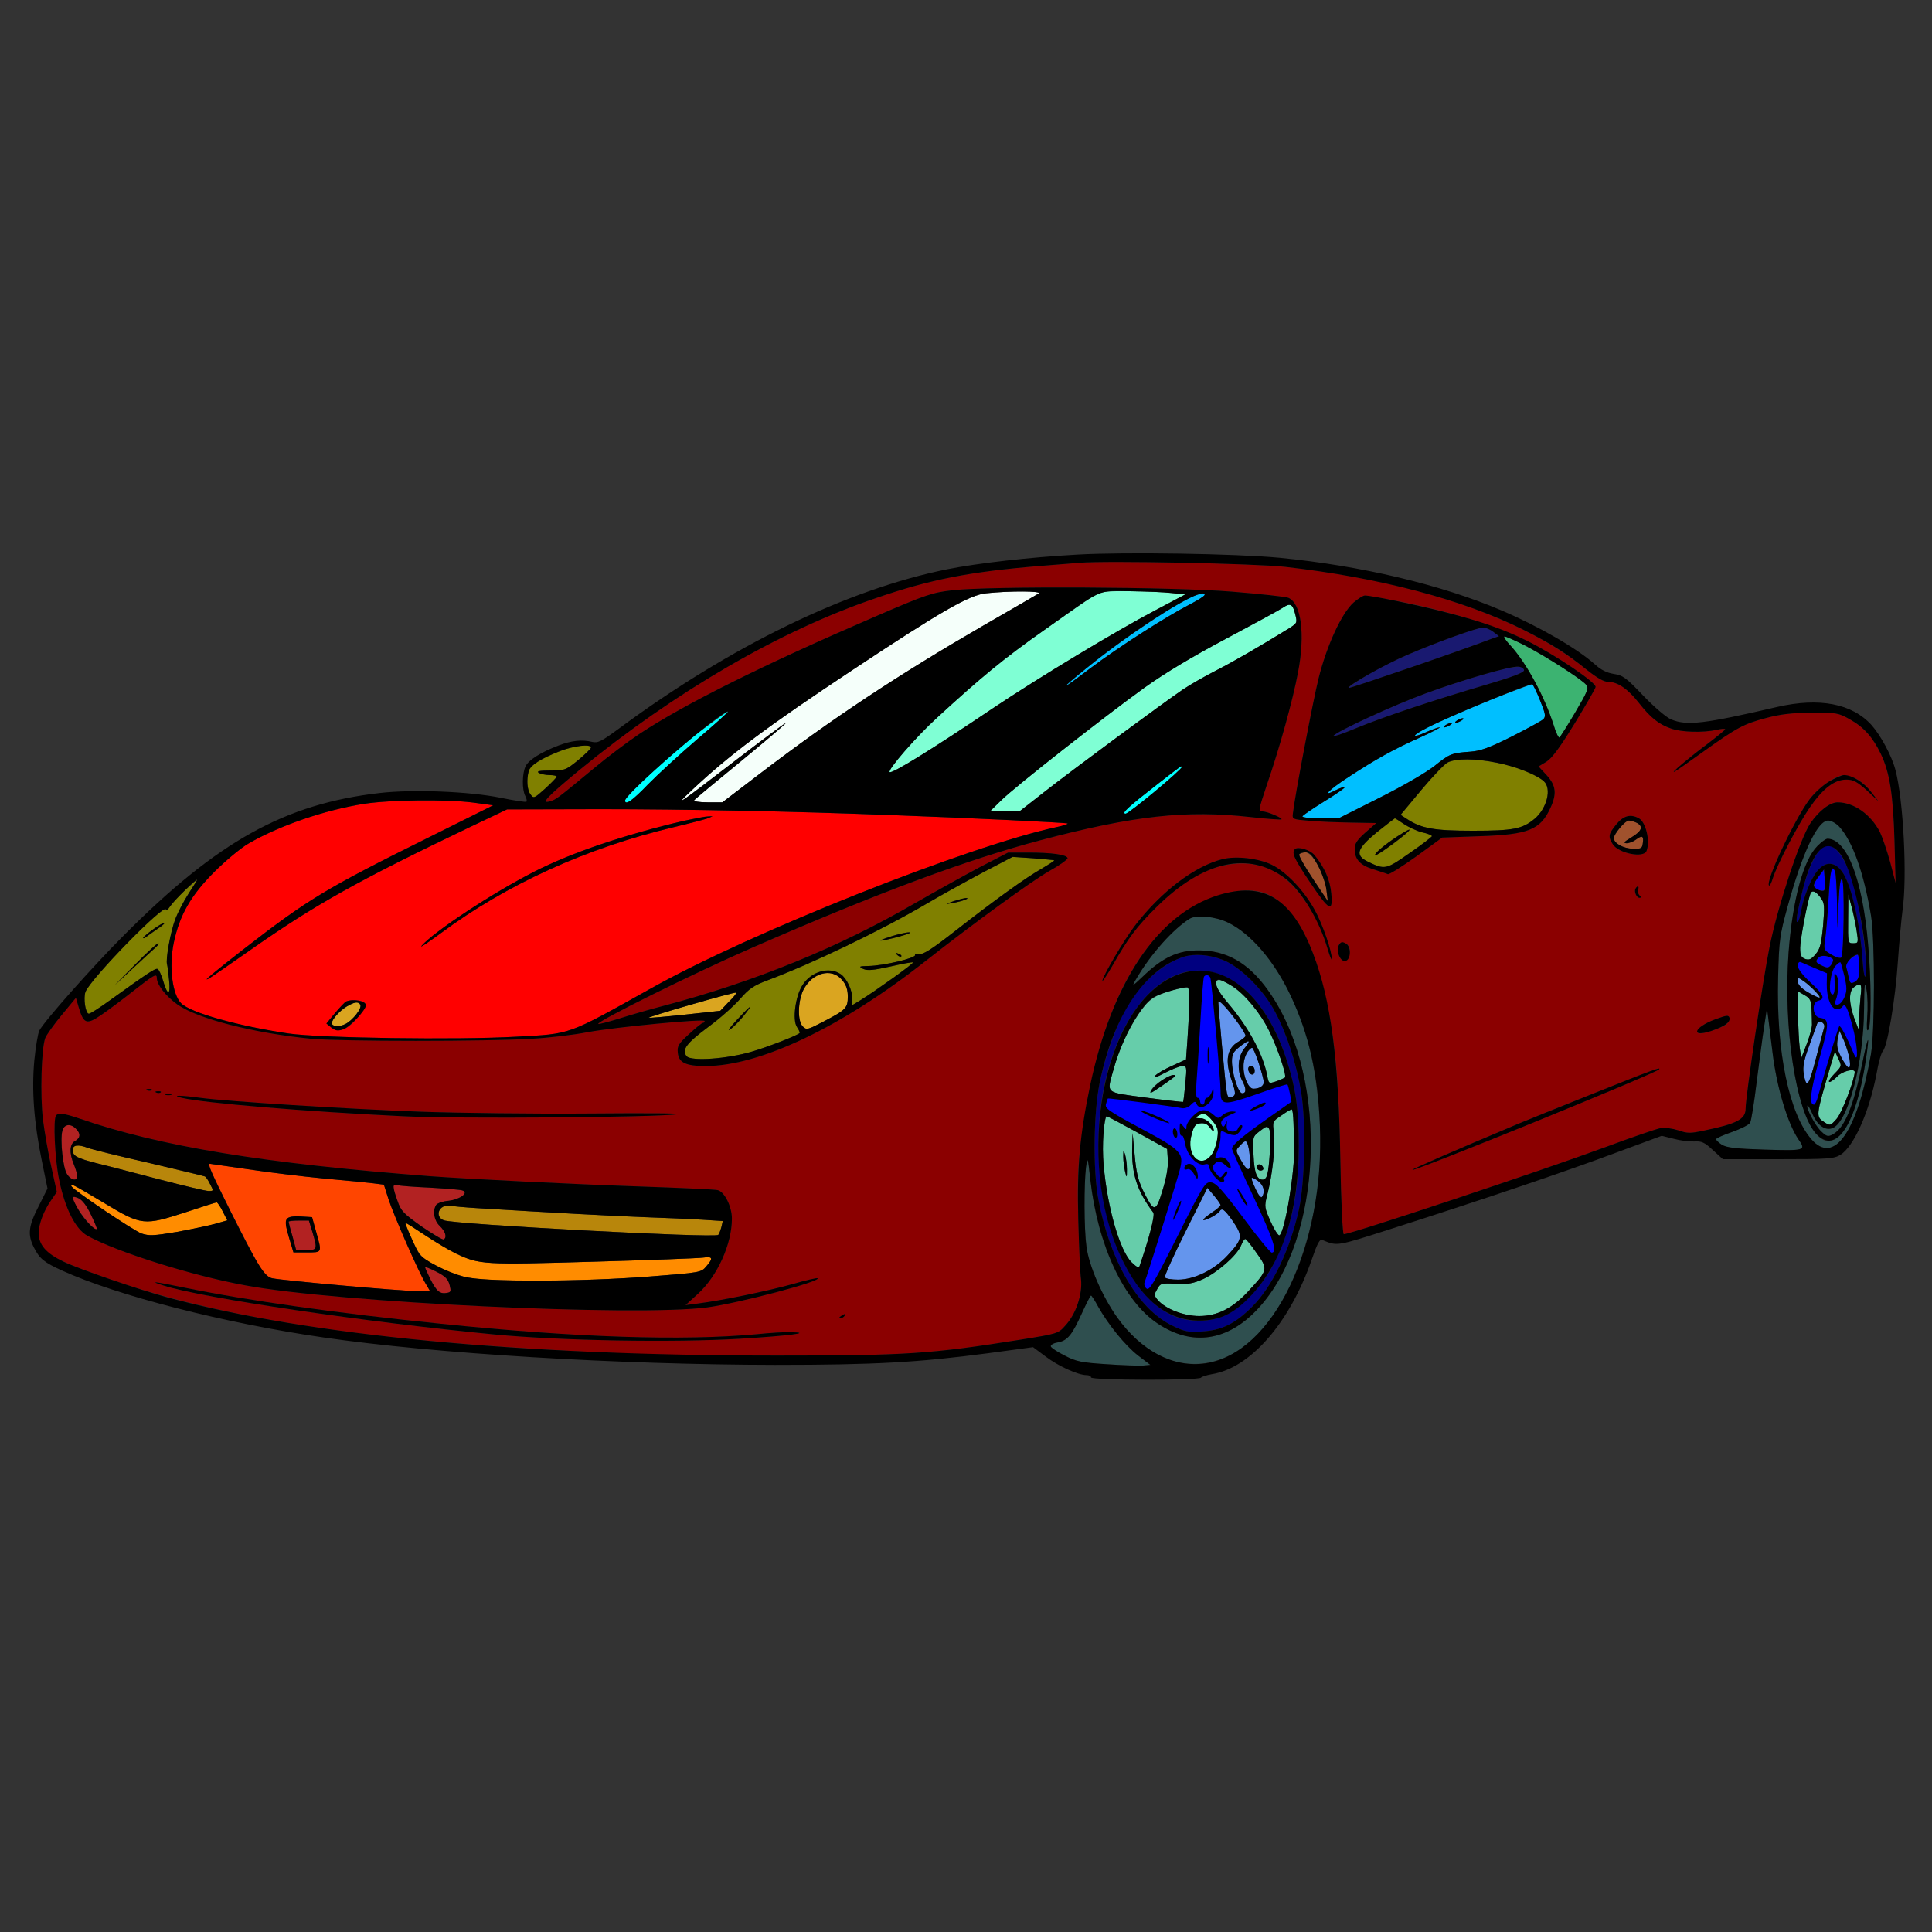 <?xml version="1.0" encoding="utf-8"?>
<!-- Generator: Adobe Illustrator 21.0.0, SVG Export Plug-In . SVG Version: 6.00 Build 0)  -->
<svg version="1.1" baseProfile="tiny"
	 id="svg140" inkscape:version="0.92.2 5c3e80d, 2017-08-06" sodipodi:docname="1.svg" xmlns:cc="http://creativecommons.org/ns#" xmlns:dc="http://purl.org/dc/elements/1.1/" xmlns:inkscape="http://www.inkscape.org/namespaces/inkscape" xmlns:rdf="http://www.w3.org/1999/02/22-rdf-syntax-ns#" xmlns:sodipodi="http://sodipodi.sourceforge.net/DTD/sodipodi-0.dtd" xmlns:svg="http://www.w3.org/2000/svg"
	 xmlns="http://www.w3.org/2000/svg" xmlns:xlink="http://www.w3.org/1999/xlink" x="0px" y="0px" viewBox="0 0 850 850"
	 xml:space="preserve">
<rect x="0" y="0" width="850" height="850" fill="#333333" stroke="none"/>
<sodipodi:namedview  bordercolor="#666666" borderopacity="1" gridtolerance="10" guidetolerance="10" id="namedview142" inkscape:current-layer="svg140" inkscape:cx="1066.8624" inkscape:cy="515.00923" inkscape:pageopacity="0" inkscape:pageshadow="2" inkscape:window-height="978" inkscape:window-maximized="1" inkscape:window-width="1920" inkscape:window-x="0" inkscape:window-y="1" inkscape:zoom="0.71168218" objecttolerance="10" pagecolor="#ffffff" showgrid="false">
	</sodipodi:namedview>
<g id="g138" transform="translate(0,0) scale(1,1)">
	<path id="path4" fill="none" d="M0,0h425h425v425v425H425H0V425V0z M474,244c-21.6,1.2-44,3.8-57.5,6.5c-43.9,8.9-95,33.7-144,69.9
		c-7.9,5.8-9.4,6.6-12,6c-4.5-1.1-9-0.6-14.8,1.6c-7.8,3-13,6.3-14.4,9c-1.6,3.1-1.7,10.4-0.2,13.2c0.6,1.1,0.8,2.2,0.5,2.5
		c-0.3,0.3-5.4-0.5-11.3-1.7c-13.7-2.8-38.6-3.8-53.3-2.1c-41.7,4.8-71.3,21.2-112.5,62.6c-13.8,13.8-34.9,37.6-37.2,41.9
		c-0.6,1.2-1.6,7.1-2.2,13.1c-1.2,13.2-0.2,27.1,3.3,44.2l2.5,12.2l-3.9,7.8c-4.5,8.7-4.9,12.6-2.1,18.1c2.5,5,4.5,6.6,12.4,10.2
		c24.5,11.1,71.3,23.1,114.8,29.4c49.3,7.2,129.9,12,198.9,12.1c44.2,0,63-1.1,93.5-5.1l20-2.7l5.5,4.1c5.5,4.2,14.3,8.2,18,8.2
		c1.1,0,2,0.4,2,1c0,1.3,47.6,1.4,48.4,0.1c0.3-0.4,2.4-1.1,4.7-1.5c17-2.7,34.3-22.5,44-50.4c2.6-7.5,3.5-9.2,4.8-8.6
		c6.6,2.7,5.9,2.8,30.6-5.1c41.3-13.2,77.2-25.4,98.3-33.3l20.3-7.5l5.2,1.3c2.9,0.8,6.9,1.3,9.1,1.2c3.2-0.2,4.5,0.3,8.2,3.8l4.4,4
		h24.2c22.3,0,24.6-0.2,27.5-1.9c5.9-3.7,12.7-18.8,15.9-35.7c0.8-4.8,2.1-9.3,2.8-10c2-2,5.5-22.8,6.6-39.5
		c0.6-8.5,1.5-18.4,2-22.1c2.2-14.7,0.4-49.1-3.1-62.1c-1.6-6.2-6.5-15.2-10.5-19.7c-8.6-9.5-23-12.2-41.4-8
		c-43.2,10-44.8,9.9-59-4.9c-7.6-8-9-9-13-9.6c-3.1-0.5-5.7-1.8-8.3-4.2c-7.8-7-24.6-16.7-41-23.7c-26.7-11.4-61.9-19.7-97.7-23.2
		C543.8,243.6,495.1,242.8,474,244z"/>
	<path id="path6" fill="#8B0000" d="M565.5,249.4c58,6.5,104.2,22.3,132.5,45.2c4.7,3.7,7.6,5.4,9.6,5.4c4.1,0,8.6,3.1,13.4,9.2
		c5.2,6.6,8.7,9.4,14.1,11.3c4.6,1.7,14.4,1.9,20.2,0.6c2-0.5,3.7-0.6,3.7-0.2c-0.1,0.3-3.6,3.2-7.8,6.4
		c-7.8,5.8-16.7,13.3-14.5,12.2c0.7-0.3,6.3-4.2,12.4-8.6c15.2-10.9,18.1-12.4,27.9-15c6.4-1.7,11.4-2.3,20-2.3
		c10.9-0.1,11.8,0,16.9,2.9c6.1,3.4,10.1,7.9,13.6,15.2c3.9,8.2,5.4,17.8,6,38.1l0.5,18.7l-2.4-9.2c-1.4-5-3.4-10.9-4.5-13.2
		c-4-7.8-11.5-13.1-18.6-13.1c-3.4,0-8.2,3.7-12,9.2c-4.5,6.7-14.5,36.9-18,54.6c-2.9,14.2-10.5,65.9-10.5,70.9
		c0,4.7-3.7,6.7-18.3,9.7c-6,1.3-7.3,1.3-11.3-0.1c-2.5-0.8-6-1.3-7.7-1c-1.8,0.3-12.9,4.1-24.7,8.5
		C678.1,515.1,594.4,543,591.2,543c-0.5,0-1.2-14-1.5-32.3c-0.6-34.8-2.1-52.4-6.4-71.7c-5.3-24.4-13.6-39.4-24.8-45.2
		c-8.6-4.5-23.9-1.5-36.9,7.3c-24.1,16.1-39.6,50.3-46.1,101.6c-1.3,10.2-1.6,17.9-1.1,34c0.3,11.4,0.8,23.2,1.2,26.1
		c0.7,6.6-2.2,15.4-7,20.5c-3,3.4-3.4,3.5-19.6,6.1c-39.7,6.3-49.9,7-107,7c-50.6,0-72.9-0.7-121-3.9c-73.8-5-129.7-14.6-173.5-30
		c-21.2-7.4-26.7-10.2-29.4-15.2c-2.3-4.4-0.6-12.1,4.3-19.1l2.6-3.8l-2.4-10.9c-1.4-6.1-3-15.5-3.7-20.9c-1.3-10.8-0.7-31.3,1-35.9
		c0.6-1.5,3.9-6.1,7.3-10.2l6.2-7.5l1.3,4.4c2.1,7,3.4,7.5,9.6,3.3c2.8-1.9,9.3-6.7,14.2-10.6c9.3-7.3,10.5-8,10.5-5.8
		c0,2.9,3.9,7.9,9,11.6c8.9,6.3,33.5,12.6,58.9,15.1c12.4,1.2,78.2,1.2,97.1,0c7.4-0.4,18.5-1.7,24.5-2.9c12.7-2.3,51.5-6,51.5-4.9
		c0,0.5-0.3,0.8-0.7,0.8c-0.5,0-3.2,2.2-6.1,4.9c-4.7,4.3-5.3,5.3-5,8.2c0.4,4.4,3.4,5.9,12.3,5.9c23.9,0,59.9-17.2,96.6-46.1
		c22.3-17.5,46.4-35,54.4-39.6c4.7-2.6,8.3-5.2,8.2-5.8c-0.5-1.5-7-2.4-17.2-2.4h-9l-12,6.2c-6.6,3.5-19.6,10.7-29,16.1
		c-33.4,19.4-70.4,34.5-110.5,45.1c-5.8,1.5-14.5,4-19.5,5.6c-4.9,1.5-9.1,2.6-9.3,2.4c-1-1,41.9-22.3,68.3-33.8
		c55.5-24.2,94-38.5,126.5-47.1c41-10.8,63.8-13.3,92.4-10.1c7.2,0.8,13.2,1.2,13.4,1c0.6-0.6-6.3-3.5-8.3-3.5s-2-0.1,2-12.1
		c5.5-16,11.3-36.9,13.6-49.2c3.2-16.7,1.4-30.3-4.3-32.7c-1.3-0.5-12.4-1.7-24.8-2.7c-25.9-2.1-106.4-2.5-123-0.6
		c-8.8,1-11.4,1.8-34.5,11.8c-48,20.7-83.1,38.1-103.2,51.4c-4.8,3.2-13.9,10-20.1,15.2c-16.3,13.5-16.5,13.6-19.1,14.4
		c-4.6,1.4-1.5-1.9,12.8-13.7c42.2-34.6,88.4-61.4,130.6-75.7c23.8-8.2,41.3-11.6,72-14.1c7.2-0.6,15-1.2,17.5-1.4
		C486.8,246.6,552.3,247.9,565.5,249.4z M600.5,262c-0.8,0-3,1.4-5,3.1c-5.2,4.6-11.8,18.9-15.4,33.4c-2.5,10.2-10.4,51.5-11.3,59.5
		c-0.3,2.4-0.1,2.5,7.2,3.1c4.1,0.4,12.5,0.7,18.5,0.8l11,0.2l-4.8,4.2c-3.7,3.3-4.7,4.9-4.7,7.2c0,4.6,2.4,7.2,8.3,9
		c2.8,0.9,5.7,1.8,6.3,2.1c0.6,0.2,6.2-3.3,12.5-7.8l11.4-8.3l16.5-0.6c21.4-0.7,26.7-2.8,31.1-12.4c2.9-6.2,2.5-9.9-1.6-14.4
		l-3.6-3.9l3.5-2.1c2.5-1.6,6-6.4,12.5-17c5-8.2,9.1-15.3,9.1-15.9c0-2.1-17.3-13.8-29.8-20.1c-13.9-6.9-35.4-13.5-59.5-18.1
		C606.8,262.9,601.3,262,600.5,262z M811.3,341c-3.5,0-11.3,5.5-15.2,10.7c-6.7,9-19.5,36.2-17.8,37.9c0.3,0.3,1.1-1.2,1.7-3.3
		c2.1-6.4,11-23.4,16.2-31c5.9-8.5,10.9-12.3,16.1-12.3c3.1,0,4.7,0.9,9,4.7l5.1,4.8l-3.2-4.1c-1.7-2.3-4.7-4.9-6.6-5.8
		C814.7,341.7,812.4,341,811.3,341z M711.1,362.7c-3.5,4.3-3.7,5.4-1.5,8.8c2.6,4,13.6,6.1,14.8,2.9c1.7-4.3-0.3-12.8-3.4-14.4
		C717.3,358,714.2,358.9,711.1,362.7z M569.7,373.6c-1.5,1.6-0.5,3.9,6.4,14.2c8.7,13,10.4,14,9.6,5.3c-0.5-5.9-3-11.6-7.4-16.9
		C576.4,373.9,571,372.3,569.7,373.6z M537.8,378c-12.3,3.1-27,14.3-38.6,29.4c-4.6,6-14.2,22.3-14.2,24.1c0,0.5,2-2.4,4.4-6.6
		c7.1-12.4,10.5-17,19.5-25.9c13.3-13.1,25.2-19.1,37.7-19.1c10.7,0,19.4,5,27,15.7c5,7,8,13.2,10.5,21.9c1,3.3,1.8,5.3,1.8,4.4
		c0.2-3.2-4.1-15.5-7.5-21.6c-4.7-8.5-12.5-16.7-18.8-19.8C553.7,377.6,543.8,376.5,537.8,378z M719.6,390.9
		c-0.8,1.3,0.4,4.1,1.7,4.1c0.8,0,0.8-0.3,0-1.1c-0.6-0.6-0.9-1.8-0.6-2.5C721.3,389.8,720.4,389.5,719.6,390.9z M592.1,415.1
		c-2.9-1.6-4.6,1.7-2.9,5.4c1.6,3.5,4.2,2.8,4.6-1.2C594,416.9,593.6,415.9,592.1,415.1z M760.9,447.8c-0.4-1.3-1.2-1.2-6.4,0.7
		c-5.7,2.2-8.7,4.6-7.3,6.1c0.8,0.7,9.8-2.1,12.3-3.9C760.4,449.9,761.1,448.7,760.9,447.8z M729.4,470.1c-0.9,0-48,18.7-61.4,24.3
		c-29,12.2-46.9,20-46.6,20.3c0.8,0.8,106.4-42.2,108.5-44.2C730.1,470.2,729.9,470,729.4,470.1z M65.4,479.1
		c-1.1,0-1.4,0.3-0.6,0.6c0.7,0.3,1.6,0.2,1.9-0.1C67.1,479.3,66.5,479,65.4,479.1z M69.4,480.1c-1.1,0-1.4,0.3-0.6,0.6
		c0.7,0.3,1.6,0.2,1.9-0.1C71.1,480.3,70.5,480,69.4,480.1z M74,481.2c-1.4,0-1.9,0.2-1.2,0.5c0.6,0.2,1.8,0.2,2.5,0
		C75.9,481.4,75.4,481.2,74,481.2z M80,483c9.8,2.3,53.8,6,97.5,8.1c24.3,1.2,110.5,0.5,121-0.9c2.8-0.4-14.8-0.5-39.1-0.3
		c-24.2,0.2-57.7-0.2-74.5-0.8c-32.5-1.2-84.7-4.5-96.7-6.1C79.4,481.8,74.9,481.8,80,483z M24.7,490.7c-1.4,1.4-0.6,19.2,1.3,28.3
		c2.6,12.7,7.2,21.8,12.5,24.7c12.6,7,45.8,17.5,69.4,21.8c40.6,7.6,172.1,13.8,203.3,9.7c13.9-1.9,50-11.4,48.5-12.8
		c-0.2-0.3-5.3,0.9-11.2,2.6c-10.8,3-31.1,7.2-41.5,8.5l-5.4,0.7l5.5-5c8.6-7.9,14.9-21.9,14.9-33.1c0-5.3-3.3-11.9-6.3-12.5
		c-1.2-0.3-16.6-1-34.2-1.6c-29.8-1-75.8-3.3-92-4.5c-73.2-5.6-119.1-13.1-154.9-25.5C28.4,489.9,25.8,489.5,24.7,490.7z M72,565.6
		c17.2,5.5,89.1,16.1,145.5,21.5c29.4,2.8,78.4,3.6,108,1.9c21.5-1.3,32.5-2.7,22.4-2.9c-2.5-0.1-9.2,0.3-15,0.9
		c-32.8,3-79.4,1.5-138.9-4.6c-44.7-4.5-85.2-10.2-112.9-15.9C67.3,563.7,65.4,563.5,72,565.6z M370,579c-0.9,0.6-1,1-0.3,1
		c0.6,0,1.5-0.5,1.8-1C372.3,577.8,371.9,577.8,370,579z"/>
	<path id="path8" fill="#191970" d="M657,278l2.5,1.9l-2.9,1c-12.9,5-62.9,22.1-63.3,21.8c-0.2-0.3,3.3-2.7,7.9-5.5
		c9.1-5.5,21.7-11.1,38.5-17.2C652.2,275.5,653.6,275.4,657,278z"/>
	<path id="path10" fill="#3CB371" d="M661.9,280c3.6,0,32.6,17.2,36,21.3c1.2,1.5,0.5,3-4.9,12.2c-3.4,5.8-6.6,10.7-6.9,11
		c-0.4,0.2-1.6-2.2-2.5-5.3c-4-12.6-12-27.4-18.9-35C662.5,281.9,661.3,280,661.9,280z"/>
	<path id="path12" fill="#191970" d="M670.5,294.9c0,1-5,2.9-16.5,6.3c-21.9,6.4-45.2,14.1-57.7,19.3c-5.7,2.4-10,3.8-9.7,3.3
		c1.2-1.9,26.8-13.7,40.8-18.8c7.6-2.8,19.3-6.6,26-8.5C666.1,292.9,670.5,292.5,670.5,294.9z"/>
	<path id="path14" fill="#00BFFF" d="M674.1,301c0.3,0,1.9,3.2,3.4,7c2.5,6.1,2.7,7.3,1.4,8.5c-0.8,0.7-7,4.1-13.9,7.6
		c-9.8,4.9-13.7,6.3-18,6.6c-8.4,0.6-9.2,0.9-15.9,6.3c-3.7,2.9-13.8,8.8-24.2,14l-17.9,9h-8c-4.4,0-8-0.3-8-0.8
		c0-0.4,4.3-3.3,9.6-6.6c5.2-3.2,9.3-6,9-6.3c-0.2-0.2-1.8,0.3-3.6,1.2c-6.7,3.5-3.8,0.3,5.1-5.5c12.2-8,19.9-12.3,31.8-17.6
		c5.3-2.4,9.1-4.4,8.5-4.4c-0.6,0-3.3,0.9-5.9,2.1c-2.5,1.1-4.9,1.9-5.1,1.6c-1.1-1.1,20.1-10.8,41.1-18.8
		C669,302.8,673.8,301,674.1,301z M643.5,316c-0.5,0-1.7,0.5-2.5,1s-1,1-0.5,1c0.6,0,1.7-0.5,2.5-1S644.1,316,643.5,316z M638.5,318
		c-0.5,0-1.7,0.5-2.5,1s-1,1-0.5,1c0.6,0,1.7-0.5,2.5-1S639.1,318,638.5,318z"/>
	<path id="path16" fill="#808000" d="M679.2,343.7c3.6,3.2,1.4,11.9-4,16.5c-5.4,4.5-9.3,5.3-27.2,5.3c-17.2,0-22.7-1-29.2-5.3
		l-2.6-1.7l9-10.8c4.9-5.9,10.2-11.4,11.6-12.2C644.3,331.5,671.5,336.7,679.2,343.7z"/>
	<path id="path18" fill="#808000" d="M613.7,360c0.1,0,1.9,1.1,3.9,2.5c2.1,1.4,5.7,3.1,8.1,3.7c2.4,0.5,4.3,1.3,4.3,1.7
		c-0.1,0.3-4.4,3.7-9.8,7.4c-10.4,7.3-10.9,7.4-18.2,3.9c-6-2.9-5.2-5.6,3.7-13C610,362.8,613.6,360,613.7,360z M614.9,367.9
		c-6,3.9-10.5,7.8-9.9,8.4c0.5,0.5,11.4-7.4,14.5-10.4C621.2,364.2,619.4,365,614.9,367.9z"/>
	<path id="path20" fill="#A0522D" d="M720.1,362c3,1.6,2.3,3.6-2.3,6.4c-3.2,1.9-3.8,2.5-2.2,2.6c1.1,0,2.9-0.7,4-1.5
		c2.8-2.1,3.6-1.8,3.2,1.2c-0.3,2.6-0.6,2.8-4.5,2.7c-4.1-0.1-8.3-2.4-8.3-4.7c0-0.6,1.1-2.5,2.6-4.4
		C715.2,360.8,716.9,360.3,720.1,362z"/>
	<path id="path22" fill="#A0522D" d="M574.4,375c3,0,8.4,9.7,9.2,16.7l0.6,4.8l-6.6-9.9c-3.6-5.4-6.3-10.2-6-10.7
		C571.9,375.4,573.2,375,574.4,375z"/>
	<path id="path24" fill="#B22222" d="M33.4,496.6c2.2,2.1,2,4.1-0.4,5.4c-2.4,1.3-2.6,5.3-0.5,10.3c0.8,2,1.5,4.3,1.5,5.2
		c0,2.3-2.8,1.8-4.5-0.9c-1.8-2.7-3.1-14.9-2.1-19C28.1,494.6,31,494.1,33.4,496.6z"/>
	<path id="path26" fill="#B8860B" d="M38.6,505c1.5,0.6,13.5,3.6,26.8,6.6c13.2,3.1,24.4,5.8,24.8,6c0.5,0.3,1.5,1.8,2.3,3.5
		c1.5,2.8,1.5,2.9-0.7,2.9c-1.3,0-10.8-2.3-21.3-5c-10.4-2.7-22.8-6-27.5-7.1c-9.4-2.4-11-3.3-11-6C32,503.7,34.4,503.4,38.6,505z"
		/>
	<path id="path28" fill="#FF4500" d="M92.3,512c0.1,0,7.6,1.1,16.7,2.4c9.1,1.4,24.2,3.2,33.5,4.1c9.4,0.8,19.1,1.8,21.7,2.1
		l4.7,0.6l2.1,6.6c2.4,7.2,12.9,31.3,16.2,36.8l2,3.4h-6.4c-6.7,0-58.2-4.6-63-5.6c-2-0.4-3.7-2.1-6.2-6.2
		c-4.1-7-21.6-41.8-21.6-43.2C92,512.5,92.1,512,92.3,512z M137.3,535.5l-5-0.3c-7-0.4-7.7,0.8-5.2,9.1l2,6.7h5.9
		c6.8,0,6.7,0.3,4.1-9L137.3,535.5z"/>
	<path id="path30" fill="#B22222" d="M131.5,537h4.4l1.6,5.2c2.2,7.5,2.1,7.8-2.8,7.8h-4.4l-1.6-6c-1-3.3-1.7-6.2-1.7-6.5
		C127,537.2,129,537,131.5,537z"/>
	<path id="path32" fill="#FF8C00" d="M45.7,529.2c16.7,10.1,17.6,10.1,36.4,4C89,530.9,95,529,95.3,529c0.4,0,1.6,1.8,2.7,4l2,3.9
		l-5.2,1.5c-2.9,0.8-10.6,2.4-17,3.6c-10.2,1.7-12.2,1.8-15.5,0.7c-3.6-1.3-29.6-18.8-30.8-20.7C30.4,520.2,32,521,45.7,529.2z"/>
	<path id="path34" fill="#B22222" d="M174.8,521.4c0.9,0.3,7.3,0.8,14.2,1.1c6.9,0.4,13.3,0.9,14.3,1.2c3.3,0.9-0.8,4-6,4.6
		c-2.5,0.2-4.9,1.1-5.4,1.8c-1.7,2.7-0.9,7,1.6,9.3c2.4,2.3,3.3,5,1.7,5.9c-0.4,0.3-4.7-2.3-9.7-5.7c-7.9-5.6-9.1-6.8-10.6-11.2
		c-1-2.7-1.8-5.5-1.8-6.2C173,521.4,173.7,521.1,174.8,521.4z"/>
	<path id="path36" fill="#B22222" d="M34.6,527.2c1.7,0.8,3.6,3.4,5.4,7.2c1.6,3.3,2.8,6.2,2.6,6.3C41.3,542.1,32,530,32,526.9
		C32,526.4,33.2,526.6,34.6,527.2z"/>
	<path id="path38" fill="#B8860B" d="M197.9,530.5c1.4,0.2,6.7,0.7,11.6,1c32.6,2,60.2,3.5,74,4c8.8,0.3,20.2,0.8,25.2,1.1l9.3,0.6
		l-0.6,2.6c-0.4,1.5-1,3.1-1.4,3.5c-1.4,1.5-115.8-4.6-120.7-6.4c-2.5-0.9-3-3.8-1.2-5.6C194.8,530.6,196.5,530.3,197.9,530.5z"/>
	<path id="path40" fill="#FF8C00" d="M178.4,538c0.3,0,4.2,2.5,8.7,5.5s10.6,6.6,13.5,8c10.3,4.9,12,5,60.2,3.6
		c24.6-0.7,46.4-1.5,48.5-1.8c4.3-0.6,4.6,0.2,1.4,3.9c-2.2,2.6-2.5,2.7-24.7,4.4c-13.4,1.1-33.2,1.8-49,1.8
		c-29.5,0-34.1-0.7-45.2-6.6c-6.6-3.5-7.5-4.5-11.2-13.1C179.2,540.6,178.2,538,178.4,538z"/>
	<path id="path42" fill="#B22222" d="M192,559.5c3.9,2,5.1,3.2,5.8,5.8c0.7,2.7,0.6,3.2-1,3.5c-3.2,0.6-4.6-0.5-7.3-5.7
		c-1.4-2.8-2.5-5.3-2.5-5.6C187,557.2,189.2,558.1,192,559.5z"/>
	<path id="path44" fill="#F5FFFA" d="M457,261.1c-0.8,0.5-11.8,6.9-24.5,14.2c-37.1,21.5-66.1,40.6-97.8,64.8L317.8,353h-6.5
		c-3.5,0-6.2-0.4-5.9-0.9c0.3-0.5,9.6-8.2,20.6-17.2c10.9-9,19.8-16.5,19.6-16.7c-0.2-0.2-10.2,7.3-22.2,16.5
		c-24.1,18.6-27.6,21-19.4,13.3c16.7-15.8,33.6-28.4,71-53.2c39.2-26,51.6-33.1,58.9-33.8C444.5,259.9,458.6,260,457,261.1z"/>
	<path id="path46" fill="#7FFFD4" d="M497,260.1c6.9,0.1,15.2,0.4,18.5,0.8l6,0.6l-13,6.9c-17.7,9.3-51.5,29.7-71.5,43.1
		c-27.3,18.4-44.7,29.1-45.6,28.2c-1-1,11.7-15.6,20.7-23.8c19.8-18.2,29.8-26.4,47.3-38.7c10-7.1,19.7-13.8,21.6-15
		C484.1,260.3,485.8,260,497,260.1z"/>
	<path id="path48" fill="#00BFFF" d="M523.3,266c-10.6,5.5-30.8,18.4-43.6,28c-13.8,10.5-14.5,10.3-1.5-0.2
		c16.5-13.4,42.4-30.5,48.4-32.1C532.3,260.3,531,262,523.3,266z"/>
	<path id="path50" fill="#7FFFD4" d="M569.8,270c1,4,1,4.1-2.6,6.4c-13.3,8.2-24.9,14.9-32.2,18.6c-4.7,2.4-11.2,6.1-14.5,8.3
		c-8.8,6-48.3,35.1-61,45.1l-11,8.6H442h-6.5l5-4.9c6.1-6,44.4-36.1,62.8-49.4c8.9-6.4,21.2-13.8,36.3-21.8
		c12.6-6.7,23.8-12.8,24.9-13.6C567.6,265.2,568.7,265.7,569.8,270z"/>
	<path id="path52" fill="#00FFFF" d="M320.3,313c0.5,0-5.6,5.5-13.5,12.2c-7.9,6.8-17.7,15.8-21.8,20c-6.7,7-10,9.3-10,7
		c0-1.9,22.1-22.2,33-30.4C314.3,317,319.9,313.1,320.3,313z"/>
	<path id="path54" fill="#808000" d="M260,328.9c0,0.5-2.5,2.9-5.6,5.5c-5.4,4.4-5.9,4.6-12.3,4.6c-4.6,0-6.2,0.3-5.1,1
		c0.8,0.5,3,1,4.8,1c1.7,0,3.2,0.3,3.1,0.7c-0.1,0.5-2.4,2.8-5.1,5.3c-4.8,4.3-5,4.4-6.4,2.5c-1.5-2-1.8-6.4-0.8-10.2
		c0.7-2.6,5.4-5.6,13.9-8.9C252.5,328.1,260,327.2,260,328.9z"/>
	<path id="path56" fill="#00FFFF" d="M520,337.4c0,1.2-23.3,20.6-24.8,20.6c-2-0.1,0.8-2.7,14.8-13.6C519.5,337,520,336.7,520,337.4
		z"/>
	<path id="path58" fill="#FF0000" d="M208.2,353.1l8.8,1.2l-28.7,14.3c-44.8,22.2-53,27.2-80.6,48.6c-23.3,18.1-22.6,18.3,2.4,0.8
		c28.4-19.9,46.9-30.3,96.4-54l16.6-7.9l40.7-0.1c36.9,0,84,0.9,128.2,2.6c35.5,1.3,77.2,3.3,77.7,3.7c0.2,0.3-2,1-4.9,1.6
		c-38.7,8.3-134.4,46.3-178.3,70.9c-37.3,20.8-35,20-59.3,21.3c-26.3,1.5-86.3,0.6-100.2-1.4c-22.2-3.3-43.1-9.1-47.3-13.3
		c-3.9-3.9-5.4-16-3.3-26.4c2.6-12.5,7.6-21.1,18-31.5c5-5,11.7-10.5,14.8-12.3c13.5-7.9,33.8-14.9,51.3-17.6
		C171.7,351.9,196.4,351.6,208.2,353.1z M313.5,359.1l-2,0.1c-2.9,0-16.9,3.3-31,7.3c-27.1,7.6-44.9,15.4-67.6,29.7
		c-12.4,7.7-24.3,16.3-27.4,19.9c-1.1,1.2,2.7-1.3,8.4-5.5C223,389,258.2,373,296.5,363.9c7.2-1.7,13.9-3.5,15-3.9L313.5,359.1z
		 M152.3,440.6c-0.6,0.3-2.8,2.6-4.9,5.1l-3.8,4.6l2.2,1.8c3.1,2.5,7.3,0.9,11.7-4.6c3.9-4.7,4.2-6,1.9-6.9
		C157.6,439.9,154.1,439.9,152.3,440.6z"/>
	<path id="path60" fill="#DAA520" d="M158.5,442c0.9,1.5-3.2,6.8-6.5,8.5c-2.7,1.4-6,1.2-6-0.4c0-1.5,3.4-5.4,6.4-7.2
		C155.9,440.8,157.6,440.5,158.5,442z"/>
	<path id="path62" fill="#2F4F4F" d="M809.2,363.7c5.8,6.3,10.8,20.1,14,39.3c1.7,10.2,1.7,51.1-0.1,61c-6,34.1-16.2,48.6-26.1,37.3
		c-9.9-11.3-15.6-38.8-14.7-71.3c0.4-16.3,0.7-18.5,4.1-30.9c4.4-16,8.5-27,12.6-33.4C802.5,360.1,805.3,359.6,809.2,363.7z
		 M799.6,372.2c-6.2,6.2-10.9,23.5-12.7,46.9c-3,40.2,5.9,82.9,17.4,82.9c7.1,0,13.3-13.3,16.6-35.7c1.8-12.1,1.1-11.5-1.5,1.2
		c-3.9,19.2-7.8,28.8-13.1,31.6c-2,1.1-2.7,0.9-4.9-1.2c-2.6-2.3-7-10.6-6.2-11.5c0.3-0.2,1.2,1.4,2.2,3.7c2.3,5.2,5.8,7.6,9.1,6.1
		c6.7-3.1,13.4-28.7,13.6-52.1c0.1-11.5,0.3-12.8,1.1-8.6c0.5,2.7,0.6,8.1,0.3,12c-0.3,4.8-0.2,6.5,0.5,5.5
		c2.5-3.8,0.4-42.3-3.2-58.9c-2.8-13.4-6.7-21.4-11.5-23.9C804.1,368.4,803.1,368.7,799.6,372.2z"/>
	<path id="path64" fill="#000080" d="M815.4,389.1c2.7,9.3,5.6,28.4,5.6,36.3c0,6.8-1,5.2-1.5-2.5c-1-14.8-4.2-30.2-7.7-37.1
		c-3.2-6.5-8.1-7.6-12.1-2.8c-2.9,3.3-6.4,12-7.3,18c-0.4,2.2-1,4.3-1.5,4.6c-1,0.6-0.4-3.4,2.2-14c2-8,4.9-14.7,7.7-17.9
		C805.3,368.7,811.4,375.1,815.4,389.1z"/>
	<path id="path66" fill="#0000FF" d="M807.4,383.6c0.3,0.9,0.7,6.8,0.8,13.2l0.2,11.7l0.5-11.5c0.4-8,0.9-11,1.6-10
		c1.1,1.7,0.7,33.1-0.4,34.3c-0.5,0.4-2.4-0.1-4.3-1.3c-3.4-2-3.5-2.1-2.8-6.8c0.4-2.6,1.1-10.7,1.5-18
		C805.2,382.9,805.9,379.8,807.4,383.6z"/>
	<path id="path68" fill="#0000FF" d="M802.5,382.5l0.3,4.4c0.4,5,0.1,5.5-2.7,4.6c-2.7-0.8-2.6-2.5,0.2-6.1L802.5,382.5z"/>
	<path id="path70" fill="#66CDAA" d="M801.1,395.1c1.6,2.1,1.7,3.5,1,12.1c-0.8,8.1-1.3,10.3-3.3,12.6c-1.9,2.3-2.9,2.7-4.6,2.1
		c-1.8-0.7-2.2-1.6-2.2-4.9c0-3.5,3.1-19.9,4.5-23.8C797.2,391.4,799,392.1,801.1,395.1z"/>
	<path id="path72" fill="#66CDAA" d="M813.2,393.5l1.3,5c0.8,2.7,1.8,7.6,2.3,10.7c0.9,5.7,0.8,5.8-1.5,5.8s-2.3-0.1-2.2-10.8
		L813.2,393.5z"/>
	<path id="path74" fill="#0000FF" d="M806.3,421.9c0.4,0.4,0.1,1.5-0.6,2.5c-1.1,1.5-1.7,1.6-4,0.5c-3-1.4-3.2-2-1.5-3.7
		C801.3,420.1,804.6,420.4,806.3,421.9z"/>
	<path id="path76" fill="#0000FF" d="M817.3,420c0.4,0,0.7,2.5,0.7,5.5c0,4.4-0.4,5.6-2,6.5c-1.7,0.9-2,0.7-2.6-1.7
		c-0.3-1.6-0.8-3.7-1.1-4.7c-0.4-1.3,0.3-2.5,1.8-3.7C815.4,420.9,816.8,420,817.3,420z"/>
	<path id="path78" fill="#0000FF" stroke="#0000FF" d="M792.3,423.3c0.6,0.3,3.5,1.5,6.3,2.7l5.2,2.2l-0.1,4.7
		c-0.1,6,1.9,11.1,4.4,11.1c1,0,2.1-0.5,2.5-1.1c1.1-1.8,2.2,0.2,4.3,8.1c2.3,8.1,2.9,17.7,0.9,13c-3.4-8-6.1-13.1-6.6-12.5
		c-0.5,0.5-5.8,18.2-9.3,30.7c-0.5,2.1-1.4,3.8-1.8,3.8c-2.3,0-1.6-5.8,2.3-20c4.5-16,4.5-17.6,0.3-18.2c-3.2-0.4-3.8-6.7-0.8-7.5
		c3.3-0.8,2.5-2.7-3.4-8.1c-3.4-3.2-5.5-5.9-5.5-7.2C791,423.6,791.5,423,792.3,423.3z"/>
	<path id="path80" fill="#0000FF" stroke="#0000FF" d="M809.7,423.4c0.3,0.2,1,3,1.8,6.2c1.1,4.9,1.1,6.4,0,9.1
		c-0.8,1.9-2.1,3.3-3.1,3.3c-1.2,0-1.4-0.5-0.8-1.8c1.3-3.1,1.6-9,0.5-10.9c-1-1.6-1.1-1.4-1,1.2c0.3,5.4-0.1,7.6-1.2,6.9
		c-1.7-1-0.5-10.1,1.6-12.4C808.5,423.9,809.5,423.2,809.7,423.4z"/>
	<path id="path82" fill="#6495ED" d="M793.8,431.8c3.4,2.5,7.8,7.2,6.7,7.2c-0.4,0-2.8-1.1-5.2-2.5c-2.8-1.7-4.3-3.3-4.3-4.6
		C791,429.9,791,429.9,793.8,431.8z"/>
	<path id="path84" fill="#66CDAA" d="M818.6,438.2c-0.3,2.9-0.6,7.5-0.7,10.3v5l-2.1-5.5c-2.4-6.7-2.5-12-0.1-13.7
		C818.7,432,819.3,432.8,818.6,438.2z"/>
	<path id="path86" fill="#66CDAA" d="M791,436.1l2.9,1.7c3,1.7,3.2,2.4,3.3,13c0,1.3-1,5.1-2.3,8.5l-2.4,6.2l-0.7-4.5
		c-0.3-2.5-0.7-9.1-0.7-14.7L791,436.1z"/>
	<path id="path88" fill="#6495ED" d="M802.6,451.9c-0.3,0.9-1.9,7.1-3.7,13.9c-3.2,12.4-4.2,13.5-5.4,6.2c-0.4-2.6,0.2-5.9,2.5-12
		c1.7-4.7,3.3-9.1,3.5-9.7C800.1,448.4,803.1,450,802.6,451.9z"/>
	<path id="path90" fill="#6495ED" d="M809.3,453.5l2,4.4c2.4,5.5,3.6,12.8,1.8,11.7c-0.6-0.4-2.1-2.6-3.2-4.8
		c-1.6-3.1-1.9-4.9-1.4-7.7L809.3,453.5z"/>
	<path id="path92" fill="#66CDAA" d="M807.3,462.5l1.5,3.3c1.6,3.2,1.5,3.3-1.8,6.7c-1.9,1.9-2.8,3.5-2.1,3.5c0.6,0,2.2-1.1,3.5-2.5
		c2.1-2.2,7.6-3.6,7.6-1.9c0,3.3-5.7,18.2-8,20.7c-2.7,3-2.8,3.1-5.4,1.4c-3.8-2.5-3.7-2.6,2.6-24.2L807.3,462.5z"/>
	<path id="path94" fill="#808000" d="M445.5,377l9,0.6c5,0.4,9.1,0.8,9.3,0.9c0.2,0.2-2.2,1.7-5.2,3.5c-7.3,4.1-20.7,13.8-38,27.3
		c-10.6,8.3-14.5,10.8-16.2,10.4c-1.3-0.2-2.1,0-1.8,0.4c0.8,1.3-13.7,4.8-20.6,4.9c-4.1,0.1-4.3,0.2-2.2,1.3
		c1.9,0.8,4.4,0.6,12-1.1c5.2-1.2,9.7-2,9.9-1.8c0.5,0.4-16.6,12.6-22.9,16.5l-3.8,2.3v-2.7c0-3.8-2.4-9-5.1-10.9
		c-5.1-3.5-13.1-1.2-16.9,4.9c-3.1,4.9-4.4,15.2-2.4,18.3c0.9,1.3,1.4,2.5,1.2,2.7c-1.1,1.1-13.7,6-20.8,8.1
		c-11,3.3-26.9,4.4-28.9,2.1c-2.3-2.8-0.2-5.6,9.4-12.8c5.2-3.8,11.5-9.4,14.1-12.4c3.9-4.5,6-5.9,11.8-8.1
		c19.8-7.4,50.2-22,70.1-33.7c6.6-3.9,17.9-10.1,25-13.9L445.5,377z M419.5,396.5c-3.9,1.4-4,1.4-0.5,0.8c1.9-0.3,4.4-0.9,5.5-1.4
		C427.9,394.6,423.8,395.1,419.5,396.5z M400,410.2c-2.5,0-14.4,3.5-12.5,3.7c0.6,0,4.2-0.8,8-1.8C399.4,411,401.4,410.2,400,410.2z
		 M395.3,419.6c-1.4-0.6-1.5-0.5-0.6,0.5c0.7,0.7,1.5,1,1.8,0.7C396.8,420.5,396.3,419.9,395.3,419.6z M324.4,448.5
		c-2.8,3-4.4,5-3.5,4.6c1.6-0.9,5.4-4.8,8-8.4C331.4,441.5,329.5,443,324.4,448.5z"/>
	<path id="path96" fill="#808000" d="M86.7,387c0.2,0-1.5,2.7-3.7,6.1c-2.2,3.4-4.9,8.6-6,11.6c-2,5.5-4.2,17.4-3.5,19.6
		c0.2,0.7,0.6,3.8,0.9,7c0.7,6.9-0.7,6.9-2.7,0c-0.8-2.6-1.8-4.8-2.4-5c-1-0.4-4.4,1.9-21.1,13.9c-4.4,3.2-8.5,5.8-9.1,5.8
		c-1.5,0-2.5-6.9-1.5-9.6c2.2-5.8,35.4-39.7,35.4-36.2c0,0.7,0.9,0,1.9-1.5c1-1.6,4-4.8,6.7-7.2S86.6,387.1,86.7,387z M72.3,406
		c-1.2,0-9.3,5.8-9.3,6.6c0,0.4,0.6,0.2,1.3-0.4c0.6-0.5,3-2.1,5.1-3.6C71.5,407.2,72.8,406,72.3,406z M69.6,415
		c-0.5,0-5,4.1-10,9.2l-9.1,9.2l8-7.4c4.4-4.1,8.9-8.2,10-9.2C69.6,415.8,70.1,415,69.6,415z"/>
	<path id="path98" fill="#2F4F4F" d="M540.3,405.9c13.2,6.4,26.4,24.8,33.6,47c5.8,17.8,8.5,47.1,6.2,67.1
		c-2.4,20-8.9,40.8-17.3,54.7c-19.1,31.8-50.5,34-71.3,4.9c-6.6-9.3-12.4-22.7-13.5-31.1c-1.1-8-1.1-27.6-0.2-35
		c0.7-4.8,0.8-4.5,1.9,5.5c4.2,36.4,19.6,62.4,40.7,68.5c11.3,3.3,23.3-1,33.4-12.1c28-30.5,30.9-99.6,5.6-137.5
		c-8.5-12.9-18-19.1-29.9-19.7c-9.9-0.5-16.7,2.2-25.3,10.1c-6.4,6.1-6.5,6.1-4.2,2.2c6.3-10.8,16.2-21.8,23.4-26.3
		C526.4,402.4,534.8,403.2,540.3,405.9z"/>
	<path id="path100" fill="#000080" d="M537.7,422.2c7.7,2.8,18.4,13.4,23.5,23.4c5.1,9.6,9.3,22.9,11.3,35.2
		c2.1,12.8,1.6,39.5-1,51.2c-4,18-11.7,34-20.6,42.9c-7.5,7.5-13.4,10.4-22.2,10.9c-6,0.4-7.5,0.1-13.2-2.7
		c-15-7.4-27.2-28.5-32.3-55.6c-2.4-13-2.1-37.7,0.6-51.1c2.4-11.8,7.5-25.9,12.3-34c6.2-10.5,15.8-18.7,24.9-21.5
		C525.6,419.5,531.9,420,537.7,422.2z M483.8,515.6c2.7,30.5,15.2,55.3,31.7,63c7.2,3.4,17.2,3.3,24.2-0.2
		c6.4-3.1,15.8-13,19.9-20.9c8.2-15.6,11.8-31.4,11.8-53c0-16.8-1.3-25.8-5.6-39c-5.8-17.5-14.9-29.9-26-35.4
		C508.6,414.5,478.8,460,483.8,515.6z"/>
	<path id="path102" fill="#0000FF" stroke="#0000FF" d="M532.5,430.2c0.6,1.7,4.5,44.8,4.5,49.8c0,6.4,1.2,6.5,15.9,1.4
		c7.2-2.6,13.3-4.5,13.5-4.3c0.2,0.2,0.7,2,1.1,4l0.7,3.6l-10.4,7.3c-11.2,7.9-15.8,11.8-15.8,13.4c0,0.5,4.3,10.1,9.6,21.4
		c8.8,18.8,10.5,24.2,7.9,24.3c-0.5,0.1-6.2-6.8-12.5-15.3c-9.2-12.3-12-15.4-14.2-15.6c-2.5-0.3-3.2,0.7-14.8,23.8
		c-10.4,20.6-12.3,24-13.6,22.9c-0.8-0.7-1.2-1.9-0.8-2.8c1.1-2.8,14.5-45.4,15.5-49.6c1.8-7.2,0.8-8.4-17.1-18
		c-14.5-7.8-16-8.9-15.4-10.8c0.3-1.2,0.7-2.3,0.8-2.4c0.2-0.3,29.5,3.6,32.3,4.2c1.4,0.3,3-0.2,4.2-1.4c1.6-1.6,2-1.7,2.5-0.5
		c1.4,3.8,7.7-0.4,7.5-5.1c0-1.9-0.1-1.8-0.9,0.2c-0.5,1.3-1.4,2.3-2,2.3c-0.5,0-1,0.7-1,1.5c0,0.8-0.4,1.5-1,1.5
		c-0.5,0-1-0.7-1-1.5c0-0.8-0.5-1.5-1.1-1.5c-0.7,0-0.8-2.3-0.5-6.8c0.3-3.7,1.1-15.5,1.7-26.2s1.3-19.8,1.6-20.3
		C530.4,428.6,532,428.9,532.5,430.2z M531.7,461.2c-0.2-1.5-0.4,0-0.4,3.3s0.2,4.5,0.4,2.7C531.9,465.4,531.9,462.7,531.7,461.2z
		 M556.3,485c-1.1,0.1-6.3,2.9-6.3,3.5c0,0.7,6-1.7,6.6-2.6C556.9,485.4,556.8,485,556.3,485z M502,488.8c0,0.4,3,1.9,6.7,3.4
		c3.6,1.5,6.2,2.3,5.7,1.8C513,492.6,502,487.9,502,488.8z M525,490.9c-1.7,1.6-3,3.7-3,4.7c0,1.6-0.1,1.6-1.5-0.2
		c-1.4-1.8-1.4-1.7-1.5,1.4c0,1.8,0.4,3.1,0.9,2.8c0.5-0.3,1.1,1.3,1.5,3.5c0.8,5.1,5.3,10,8.5,9.2c1.4-0.4,2.1-0.1,2.1,0.9
		c0,2.2,3.9,6.8,5.6,6.8c0.8,0,1.3-0.4,0.9-0.9c-0.3-0.5-0.1-1.2,0.5-1.6c0.5-0.3,1-1.2,1-1.8c0-0.7-0.8-0.3-1.6,0.8
		c-1.5,2-1.5,2-3.5-0.4c-1.5-1.8-1.7-2.7-0.8-3.7c1.5-1.8,2.8-1.8,5.1,0.3c2.4,2.2,3.1,1.2,1.2-1.6c-1.1-1.6-2.4-2.1-3.9-1.9
		c-2.2,0.5-2.2,0.4-0.9-2.8c0.8-1.8,1.4-4.7,1.4-6.3c0-2.9,0.1-2.9,2.6-1.6c1.5,0.7,3.3,1.1,4.1,0.8c1.7-0.7,3.8-4.3,2.4-4.3
		c-0.5,0-1.2,0.7-1.5,1.6s-1.5,1.4-2.8,1.2c-1.8-0.2-2.2-0.9-2.1-2.8c0.2-2.1,0.1-2.2-0.5-0.6c-0.6,1.4-1.1,1.6-1.6,0.8
		c-1-1.7,0.2-3.2,3.8-4.8c2.9-1.2,2.9-1.3,0.7-1.4c-1.4,0-3.3,0.7-4.3,1.7c-1.6,1.4-2,1.5-3.5,0.1
		C530.7,487.6,528.2,487.7,525,490.9z M517,496.5c-0.5-0.3-1,0.3-1,1.4c0,1.1,0.5,2.3,1,2.6c0.6,0.3,1-0.3,1-1.4
		C518,498,517.6,496.8,517,496.5z M521.7,512.7c-1.2,1.2-0.7,2.3,0.7,1.7c0.9-0.3,2,0.5,3,2.3c1.1,2.1,1.5,2.3,1.6,1
		c0-1-0.5-2.7-1-3.8C524.9,512,522.9,511.4,521.7,512.7z M546.1,527c1.2,2.2,2.5,3.8,2.7,3.5c0.2-0.2-0.6-2-1.8-3.9
		C544,521.7,543.3,522,546.1,527z M519.6,528.3c-0.4-0.4-3.6,7.3-3.5,8.5c0,0.4,0.9-1.3,2-3.7C519.2,530.7,519.9,528.5,519.6,528.3z
		"/>
	<path id="path104" fill="#7FFFD4" d="M533.5,493.2c2.3,2.8,2.6,3.8,2.1,7.5c-0.3,2.4-1.3,5.4-2.2,6.8c-4.9,7.4-11.9,0.9-9.1-8.5
		c1-3.7,1.7-4.6,3.9-4.8c1.8-0.2,3.1,0.4,4.2,2c0.9,1.2,1.6,1.8,1.6,1.2c0-2.3-3.3-5.4-5.8-5.4c-2.1,0-2.4-0.2-1.2-1
		C529.5,489.4,530.7,489.8,533.5,493.2z"/>
	<path id="path106" fill="#66CDAA" d="M542.2,433.9c5.5,3.5,12.5,12,16.3,19.9c3.7,7.6,7.7,19.4,6.8,20.3c-0.5,0.3-2.2,1.1-4,1.7
		c-3.1,1-3.1,1-3.8-2.6c-1.8-9.5-8.4-21.6-17.6-32.3c-2.7-3.1-4.9-6.6-4.9-7.8C535,430.3,536.7,430.5,542.2,433.9z"/>
	<path id="path108" fill="#66CDAA" d="M522.5,434.4c1,0.3,1,7.8-0.1,23.4l-0.6,8.3l-6.1,2.8c-3.4,1.5-6.8,3.5-7.6,4.5
		c-0.9,1,0.7,0.6,4.4-1.4c3.1-1.6,6.6-3,7.7-3c1.9,0,2,0.4,1.3,7.7c-0.4,4.3-0.8,7.9-1,8.1c-0.1,0.1-7.5-0.7-16.4-1.9
		c-18.3-2.5-17.2-1.5-14.2-12.4c2.6-9.3,6.3-17.4,11.2-24.6c4.3-6.3,6.9-8.1,15.1-10.3C519.1,434.8,522,434.3,522.5,434.4z
		 M506.6,479.5c-0.6,1.7-0.6,1.7,6.2-2.9c2.3-1.6,4.2-3,4.2-3.2C517,471.3,507.7,476.8,506.6,479.5z"/>
	<path id="path110" fill="#6495ED" d="M548,455.7c0,0.4-1.4,1.6-3,2.5c-5.3,3-6.2,8.4-3,17.5c1.5,4.4,1.7,5.9,0.7,6.5
		c-2.1,1.3-2.6,0.9-3.1-2.5c-0.6-3.6-3.6-36.8-3.6-38.9C536.1,438.6,548,453.4,548,455.7z"/>
	<path id="path112" fill="#6495ED" d="M547.6,461.1c-3,3.6-3.5,9.7-1.1,14.3c1.9,3.6,1.9,5.6,0,5.6c-1.7,0-4.5-8.7-4.5-14.1
		c0-3,0.6-4.2,3.3-6.3C549.7,457.1,550.7,457.3,547.6,461.1z"/>
	<path id="path114" fill="#6495ED" d="M550.9,461c0.8,0,5.1,12.6,5.1,15.1c0,1.7-1.9,2.9-4.6,2.9c-3.7,0-5.8-11.5-2.8-15.8
		C549.4,462,550.5,461,550.9,461z M550.4,469c-0.9,0-1.4,0.7-1.2,1.7c0.5,2.5,2.8,2.8,2.8,0.4C552,469.9,551.4,469,550.4,469z"/>
	<path id="path116" fill="#66CDAA" d="M568.3,488.1c0.4-0.1,0.7,2.7,0.8,6.1c0.1,3.5,0.2,7.8,0.3,9.6c0.5,10.2-4,38.2-6.5,39.7
		c-0.4,0.3-2.2-2.3-3.8-5.9c-2.8-6.3-2.9-6.7-1.6-11.8c2.3-8.7,3.7-21.6,3-27.2c-0.7-5.2-0.7-5.2,3.2-7.8
		C565.8,489.3,567.8,488.1,568.3,488.1z"/>
	<path id="path118" fill="#66CDAA" d="M486.9,491.1c0.3,0,6.5,3.3,13.6,7.2l13,7.2l0.3,4.8c0.2,3-0.6,7.8-2.3,13.3
		c-2.9,9.6-3.7,9.8-7.7,2c-3.1-6-3.9-9.2-4.7-18.6l-0.8-8.5l-0.2,7c-0.2,11.2,2.2,18.5,9.3,28c0.8,1.1-1.6,10.6-6,23.4
		c-0.3,1.1-1.2,0.7-3.4-1.4c-7.3-7-14.3-39.2-12.5-57.5C485.9,494.1,486.5,491,486.9,491.1z M495,508c-0.7-2.3-0.8-2.2-0.8,1
		c0,1.9,0.4,4.8,0.8,6.5c0.7,2.9,0.8,2.8,0.8-1C495.8,512.3,495.4,509.4,495,508z"/>
	<path id="path120" fill="#66CDAA" d="M558.4,496.7c0.9,1.7,0.2,17.7-1,20.7c-0.3,0.9-1.2,1.6-1.9,1.6c-2.5,0-3.7-3-4-10.9
		c-0.4-8-0.4-8,2.8-10.5C557.1,495.4,557.6,495.3,558.4,496.7z M553,513.4c0,0.9,0.7,1.6,1.6,1.6c0.9,0,1.4-0.5,1.2-1.2
		C555.2,512,553,511.7,553,513.4z"/>
	<path id="path122" fill="#6495ED" d="M548,502c0.9,0,2,5.2,2,9.7c0,4.2-1.5,3.5-4.5-2.1c-1.9-3.4-1.9-3.6,0-5.5
		C546.5,502.9,547.6,502,548,502z"/>
	<path id="path124" fill="#6495ED" d="M550.6,518c1.8,0,5.4,3.6,5.4,5.4c0,4.5-1.5,4.3-3.7-0.5C551.1,520.2,550.3,518,550.6,518z"/>
	<path id="path126" fill="#6495ED" d="M531.2,522.6l2.9,3.4c1.6,1.9,2.9,3.8,2.9,4.2c0,0.4-1.8,2-4,3.4c-2.2,1.5-3.8,2.9-3.6,3.1
		c0.6,0.6,6.3-2.4,7.1-3.7c1.1-1.8,2.2-1,6,4.4c4.4,6.5,4.2,7.8-2.4,14.9c-5.9,6.4-14.7,10.7-21.8,10.7c-2.8,0-5.4-0.4-5.8-1
		c-0.3-0.5,3.8-9.6,9.1-20.2L531.2,522.6z"/>
	<path id="path128" fill="#66CDAA" d="M547.9,545.1c0.3,0,2.6,2.7,4.9,6.1c5.2,7.2,5.1,7.5-3.6,16.9c-6.9,7.5-13.6,10.9-21.6,10.9
		c-6.7,0-14.6-3-18.1-6.9c-1.8-2.1-1.8-2.5-0.4-4.9c1.4-2.6,1.8-2.7,8.2-2.4c5.4,0.3,7.6-0.1,12.1-2.1c6.4-3,14.8-10.4,16.6-14.7
		C546.7,546.3,547.5,545,547.9,545.1z"/>
	<path id="path130" fill="#DAA520" d="M373,438.4c0,5.1-0.8,5.9-10.8,11.1c-6.9,3.6-7.4,3.7-9,2.1c-2.4-2.3-2.2-11,0.2-16
		c1.1-2.1,3.3-4.7,5-5.7C365.7,425.4,373,429.7,373,438.4z"/>
	<path id="path132" fill="#DAA520" d="M323.9,436.7c0.3,0.2-1.2,2.1-3.3,4.1l-3.7,3.9l-15.6,1.7c-8.5,0.9-15.7,1.5-15.9,1.4
		c-0.2-0.2,8.3-2.9,18.9-5.9C314.9,438.8,323.7,436.5,323.9,436.7z"/>
	<path id="path134" fill="#2F4F4F" d="M777.4,443.5l0.7,5.5c0.4,3,1.2,9.6,1.8,14.5c1.8,14.8,6.6,30.8,11.3,37.7
		c3.5,5,3.1,5.1-14.7,4.6c-13-0.4-16.9-0.9-19-2.2c-1.4-0.9-2.5-2-2.5-2.4s3.2-1.9,7.1-3.2c3.9-1.4,7.5-3.2,7.9-4.1
		c0.5-0.9,1.8-9,2.9-18.2c1.2-9.1,2.6-20.1,3.3-24.4L777.4,443.5z"/>
	<path id="path136" fill="#2F4F4F" d="M480,570c0.3,0,1.7,2.2,3.1,4.8c4.5,8,11.8,17,17.5,21.5l5.5,4.2l-3.3,0.3
		c-1.8,0.1-9-0.1-16-0.6c-11.1-0.7-13.4-1.2-18.4-3.8c-3.2-1.6-5.9-3.4-6.1-4c-0.2-0.7,1.2-1.5,3.1-1.8c4.3-0.8,6.3-3.3,10.7-13.1
		C478,573.4,479.7,570,480,570z"/>
	<path d="M563,245.4c35.8,3.5,71,11.8,97.7,23.2c16.4,7,33.2,16.7,41,23.7c2.6,2.4,5.2,3.7,8.3,4.2c4,0.6,5.4,1.6,13,9.6
		c4.9,5.1,10.1,9.5,12.2,10.4c7,2.9,14.5,2,46.8-5.5c18.4-4.2,32.8-1.5,41.4,8c4,4.5,8.9,13.5,10.5,19.7c3.5,13,5.3,47.4,3.1,62.1
		c-0.5,3.7-1.4,13.6-2,22.1c-1.1,16.7-4.6,37.5-6.6,39.5c-0.7,0.7-2,5.2-2.8,10c-3.2,16.9-10,32-15.9,35.7
		c-2.9,1.7-5.2,1.9-27.5,1.9H758l-4.4-4c-3.7-3.5-5-4-8.2-3.8c-2.2,0.1-6.2-0.4-9.1-1.2l-5.2-1.3l-20.3,7.5
		c-21.1,7.9-57,20.1-98.3,33.3c-24.7,7.9-24,7.8-30.6,5.1c-1.3-0.6-2.2,1.1-4.8,8.6c-9.7,27.9-27,47.7-44,50.4
		c-2.3,0.4-4.4,1.1-4.7,1.5c-0.8,1.3-48.4,1.2-48.4-0.1c0-0.6-0.9-1-2-1c-3.7,0-12.5-4-18-8.2l-5.5-4.1l-20,2.7
		c-30.5,4-49.3,5.1-93.5,5.1c-69-0.1-149.6-4.9-198.9-12.1c-43.5-6.3-90.3-18.3-114.8-29.4c-7.9-3.6-9.9-5.2-12.4-10.2
		c-2.8-5.5-2.4-9.4,2.1-18.1l3.9-7.8l-2.5-12.2c-3.5-17.1-4.5-31-3.3-44.2c0.6-6,1.6-11.9,2.2-13.1c2.3-4.3,23.4-28.1,37.2-41.9
		c41.2-41.4,70.8-57.8,112.5-62.6c14.7-1.7,39.6-0.7,53.3,2.1c5.9,1.2,11,2,11.3,1.7c0.3-0.3,0.1-1.4-0.5-2.5
		c-1.5-2.8-1.4-10.1,0.2-13.2c1.4-2.7,6.6-6,14.4-9c5.8-2.2,10.3-2.7,14.8-1.6c2.6,0.6,4.1-0.2,12-6c49-36.2,100.1-61,144-69.9
		c13.5-2.7,35.9-5.3,57.5-6.5C495.1,242.8,543.8,243.6,563,245.4z M475,247.6c-2.5,0.2-10.3,0.8-17.5,1.4
		c-30.7,2.5-48.2,5.9-72,14.1c-42.2,14.3-88.4,41.1-130.6,75.7c-14.3,11.8-17.4,15.1-12.8,13.7c2.6-0.8,2.8-0.9,19.1-14.4
		c6.2-5.2,15.3-12,20.1-15.2c20.1-13.3,55.2-30.7,103.2-51.4c23.1-10,25.7-10.8,34.5-11.8c16.6-1.9,97.1-1.5,123,0.6
		c12.4,1,23.5,2.2,24.8,2.7c5.7,2.4,7.5,16,4.3,32.7c-2.3,12.3-8.1,33.2-13.6,49.2c-4,12-4,12.1-2,12.1s8.9,2.9,8.3,3.5
		c-0.2,0.2-6.2-0.2-13.4-1c-28.6-3.2-51.4-0.7-92.4,10.1c-32.5,8.6-71,22.9-126.5,47.1c-26.4,11.5-69.3,32.8-68.3,33.8
		c0.2,0.2,4.4-0.9,9.3-2.4c5-1.6,13.7-4.1,19.5-5.6c40.1-10.6,77.1-25.7,110.5-45.1c9.4-5.4,22.4-12.6,29-16.1l12-6.2h9
		c10.2,0,16.7,0.9,17.2,2.4c0.1,0.6-3.5,3.2-8.2,5.8c-8,4.6-32.1,22.1-54.4,39.6c-36.7,28.9-72.7,46.1-96.6,46.1
		c-8.9,0-11.9-1.5-12.3-5.9c-0.3-2.9,0.3-3.9,5-8.2c2.9-2.7,5.6-4.9,6.1-4.9c0.4,0,0.7-0.3,0.7-0.8c0-1.1-38.8,2.6-51.5,4.9
		c-6,1.2-17.1,2.5-24.5,2.9c-18.9,1.2-84.7,1.2-97.1,0c-25.4-2.5-50-8.8-58.9-15.1c-5.1-3.7-9-8.7-9-11.6c0-2.2-1.2-1.5-10.5,5.8
		c-4.9,3.9-11.4,8.7-14.2,10.6c-6.2,4.2-7.5,3.7-9.6-3.3l-1.3-4.4l-6.2,7.5c-3.4,4.1-6.7,8.7-7.3,10.2c-1.7,4.6-2.3,25.1-1,35.9
		c0.7,5.4,2.3,14.8,3.7,20.9l2.4,10.9l-2.6,3.8c-3.1,4.4-5.3,10.2-5.4,14.1c0,5.3,3.1,9,11,12.8c6.9,3.3,33.1,12.3,46,15.8
		c62.9,16.8,154.4,25.5,268,25.5c57.1,0,67.3-0.7,107-7c16.2-2.6,16.6-2.7,19.6-6.1c4.8-5.1,7.7-13.9,7-20.5
		c-0.4-2.9-0.9-14.7-1.2-26.1c-0.6-23,0.6-37.1,5.2-59.1c9.6-45.4,29.6-75.3,56.2-83.7c20.2-6.3,32.6,1.3,41.9,25.6
		c7.8,20.3,11.3,46.5,12,91.2c0.3,18.3,1,32.3,1.5,32.3c3.2,0,86.9-27.9,114.8-38.2c11.8-4.4,22.9-8.2,24.7-8.5
		c1.7-0.3,5.2,0.2,7.7,1c4,1.4,5.3,1.4,11.3,0.1c14.6-3,18.3-5,18.3-9.7c0-5,7.6-56.7,10.5-70.9c3.5-17.7,13.5-47.9,18-54.6
		c3.8-5.5,8.6-9.2,12-9.2c7.1,0,14.6,5.3,18.6,13.1c1.1,2.3,3.1,8.2,4.5,13.2l2.4,9.2l-0.5-18.7c-0.6-20.3-2.1-29.9-6-38.1
		c-3.5-7.3-7.5-11.8-13.6-15.2c-5.1-2.9-6-3-16.9-2.9c-8.6,0-13.6,0.6-20,2.3c-9.8,2.6-12.7,4.1-27.9,15c-6.1,4.4-11.7,8.3-12.4,8.6
		c-2.2,1.1,6.7-6.4,14.5-12.2c4.2-3.2,7.7-6.1,7.8-6.4c0-0.4-1.7-0.3-3.7,0.2c-5.8,1.3-15.6,1.1-20.2-0.6
		c-5.4-1.9-8.9-4.7-14.1-11.3c-4.8-6.1-9.3-9.2-13.4-9.2c-2,0-4.9-1.7-9.6-5.4c-8.7-7.1-15.4-11.3-27.5-17.4
		c-26.7-13.4-63.6-23.1-105-27.8C552.3,247.9,486.8,246.6,475,247.6z M433.9,261c-7.3,0.7-19.7,7.8-58.9,33.8
		c-37.4,24.8-54.3,37.4-71,53.2c-8.2,7.7-4.7,5.3,19.4-13.3c12-9.2,22-16.7,22.2-16.5c0.2,0.2-8.7,7.7-19.6,16.7
		c-11,9-20.3,16.7-20.6,17.2c-0.3,0.5,2.4,0.9,5.9,0.9h6.5l16.9-12.9c31.7-24.2,60.7-43.3,97.8-64.8c12.7-7.3,23.7-13.7,24.5-14.2
		C458.6,260,444.5,259.9,433.9,261z M497,260.1c-14.6-0.1-11-1.7-37.6,17.1c-17.5,12.3-27.5,20.5-47.3,38.7
		c-9,8.2-21.7,22.8-20.7,23.8c0.9,0.9,18.3-9.8,45.6-28.2c20-13.4,53.8-33.8,71.5-43.1l13-6.9l-6-0.6
		C512.2,260.5,503.9,260.2,497,260.1z M478.2,293.8c-13,10.5-12.3,10.7,1.5,0.2c12.8-9.6,33-22.5,43.6-28c3.7-1.9,6.7-3.8,6.7-4.3
		C530,257.4,500.6,275.6,478.2,293.8z M564.5,267.3c-1.1,0.8-12.3,6.9-24.9,13.6c-15.1,8-27.4,15.4-36.3,21.8
		c-18.4,13.3-56.7,43.4-62.8,49.4l-5,4.9h6.5h6.5l11-8.6c12.7-10,52.2-39.1,61-45.1c3.3-2.2,9.8-5.9,14.5-8.3
		c7.3-3.7,18.9-10.4,32.2-18.6c3.6-2.3,3.6-2.4,2.6-6.4C568.7,265.7,567.6,265.2,564.5,267.3z M320.3,313
		c-3.6,0.2-45.3,36.2-45.3,39.2c0,2.3,3.3,0,10-7c4.1-4.2,13.9-13.2,21.8-20C314.7,318.5,320.8,313,320.3,313z M246.5,330.4
		c-8.5,3.3-13.2,6.3-13.9,8.9c-1,3.8-0.7,8.2,0.8,10.2c1.4,1.9,1.6,1.8,6.4-2.5c2.7-2.5,5-4.8,5.1-5.3c0.1-0.4-1.4-0.7-3.1-0.7
		c-1.8,0-4-0.5-4.8-1c-1.1-0.7,0.5-1,5.1-1c6.4,0,6.9-0.2,12.3-4.6c3.1-2.6,5.6-5,5.6-5.5C260,327.2,252.5,328.1,246.5,330.4z
		 M510,344.4c-14,10.9-16.8,13.5-14.8,13.6c1.5,0,24.8-19.4,24.8-20.6C520,336.7,519.5,337,510,344.4z M160.5,353.6
		c-17.5,2.7-37.8,9.7-51.3,17.6c-3.1,1.8-9.8,7.3-14.8,12.3c-10.4,10.4-15.4,19-18,31.5c-2.1,10.4-0.6,22.5,3.3,26.4
		c4.2,4.2,25.1,10,47.3,13.3c13.9,2,73.9,2.9,100.2,1.4c24.3-1.3,22-0.5,59.3-21.3c43.9-24.6,139.6-62.6,178.3-70.9
		c2.9-0.6,5.1-1.3,4.9-1.6c-0.5-0.4-42.2-2.4-77.7-3.7c-44.2-1.7-91.3-2.6-128.2-2.6l-40.7,0.1l-16.6,7.9
		c-49.5,23.7-68,34.1-96.4,54c-9.1,6.4-17.3,12-18.1,12.5c-3.2,1.7,1.7-2.4,15.7-13.3c27.6-21.4,35.8-26.4,80.6-48.6l28.7-14.3
		l-8.8-1.2C196.4,351.6,171.7,351.9,160.5,353.6z M804.3,361c-4.7,0-11.3,14.1-17.9,38.1c-3.4,12.4-3.7,14.6-4.1,30.9
		c-0.9,32.5,4.8,60,14.7,71.3c9.9,11.3,20.1-3.2,26.1-37.3c1.8-9.9,1.8-50.8,0.1-61c-3.2-19.2-8.2-33-14-39.3
		C807.8,362.2,805.6,361,804.3,361z M454.5,377.6l-9-0.6l-13,6.8c-7.1,3.8-18.4,10-25,13.9c-19.9,11.7-50.3,26.3-70.1,33.7
		c-5.8,2.2-7.9,3.6-11.8,8.1c-2.6,3-8.9,8.6-14.1,12.4c-9.6,7.2-11.7,10-9.4,12.8c2,2.3,17.9,1.2,28.9-2.1c7.1-2.1,19.7-7,20.8-8.1
		c0.2-0.2-0.3-1.4-1.2-2.7c-2-3.1-0.7-13.4,2.4-18.3c3.8-6.1,11.8-8.4,16.9-4.9c2.7,1.9,5.1,7.1,5.1,10.9v2.7l3.8-2.3
		c6.3-3.9,23.4-16.1,22.9-16.5c-0.2-0.2-4.7,0.6-9.9,1.8c-7.6,1.7-10.1,1.9-12,1.1c-2.1-1.1-1.9-1.2,2.2-1.3
		c6.9-0.1,21.4-3.6,20.6-4.9c-0.3-0.4,0.5-0.6,1.8-0.4c1.7,0.4,5.6-2.1,16.2-10.4c17.3-13.5,30.7-23.2,38-27.3
		c3-1.8,5.4-3.3,5.2-3.5C463.6,378.4,459.5,378,454.5,377.6z M86.7,387c-1,0.2-10.3,9.4-11.8,11.7c-1,1.5-1.9,2.2-1.9,1.5
		c0-3.5-33.2,30.4-35.4,36.2c-1,2.7,0,9.6,1.5,9.6c0.6,0,4.7-2.6,9.1-5.8c16.7-12,20.1-14.3,21.1-13.9c0.6,0.2,1.6,2.4,2.4,5
		c2,6.9,3.4,6.9,2.7,0c-0.3-3.2-0.7-6.3-0.9-7c-0.7-2.2,1.5-14.1,3.5-19.6c1.1-3,3.8-8.2,6-11.6C85.2,389.7,86.9,387,86.7,387z
		 M523.4,404.2c-7.2,4.5-17.1,15.5-23.4,26.3c-2.3,3.9-2.2,3.9,4.2-2.2c8.6-7.9,15.4-10.6,25.3-10.1c11.9,0.6,21.4,6.8,29.9,19.7
		c25.3,37.9,22.4,107-5.6,137.5c-13.4,14.7-29.2,17.1-44.5,6.9c-14.8-9.8-26.3-34.4-29.6-63.3c-1.1-10-1.2-10.3-1.9-5.5
		c-0.9,7.4-0.9,27,0.2,35c1.1,8.4,6.9,21.8,13.5,31.1c10.7,14.9,24.9,22.3,38.9,20.2c29.8-4.4,52.5-51.6,50.3-104.8
		c-0.9-22.6-4.8-39.7-12.8-56.8c-7.1-15.2-17.5-27.4-27.6-32.3C534.8,403.2,526.4,402.4,523.4,404.2z M521,420.9
		c-17.4,5.4-31.2,26-37.2,55.5c-2.7,13.4-3,38.1-0.6,51.1c5.1,27.1,17.3,48.2,32.3,55.6c5.7,2.8,7.2,3.1,13.2,2.7
		c8.8-0.5,14.7-3.4,22.2-10.9c8.9-8.9,16.6-24.9,20.6-42.9c2.6-11.7,3.1-38.4,1-51.2c-2-12.3-6.2-25.6-11.3-35.2
		c-5.1-10-15.8-20.6-23.5-23.4C531.9,420,525.6,419.5,521,420.9z M353.4,435.6c-2.4,5-2.6,13.7-0.2,16c1.6,1.6,2.1,1.5,9-2.1
		c10-5.2,10.8-6,10.8-11.1c0-3.1-0.7-5.1-2.6-7.3C365.8,425.6,357.2,427.9,353.4,435.6z M323.9,436.7c-0.5-0.4-38.9,10.6-38.5,11.1
		c0.2,0.1,7.4-0.5,15.9-1.4l15.6-1.7l3.7-3.9C322.7,438.8,324.2,436.9,323.9,436.7z M778.1,449l-0.7-5.5l-1.2,7.8
		c-0.7,4.3-2.1,15.3-3.3,24.4c-1.1,9.2-2.4,17.3-2.9,18.2c-0.4,0.9-4,2.7-7.9,4.1c-3.9,1.3-7.1,2.8-7.1,3.2s1.1,1.5,2.5,2.4
		c2.1,1.3,6,1.8,19,2.2c17.8,0.5,18.2,0.4,14.7-4.6c-4.7-6.9-9.5-22.9-11.3-37.7C779.3,458.6,778.5,452,778.1,449z M480,570
		c-0.3,0-2,3.4-3.9,7.5c-4.4,9.8-6.4,12.3-10.7,13.1c-1.9,0.3-3.3,1.1-3.1,1.8c0.2,0.6,2.9,2.4,6.1,4c5,2.6,7.3,3.1,18.4,3.8
		c7,0.5,14.2,0.7,16,0.6l3.3-0.3l-5.5-4.2c-5.7-4.5-13-13.5-17.5-21.5C481.7,572.2,480.3,570,480,570z"/>
	<path d="M600.5,262c3.1,0,23.7,4.3,36,7.5c15.9,4.1,25.6,7.6,35.7,12.6c12.5,6.3,29.8,18,29.8,20.1c0,0.6-4.1,7.7-9.1,15.9
		c-6.5,10.6-10,15.4-12.5,17l-3.5,2.1l3.6,3.9c4.1,4.5,4.5,8.2,1.6,14.4c-4.4,9.6-9.7,11.7-31.1,12.4l-16.5,0.6l-11.4,8.3
		c-6.3,4.5-11.9,8-12.5,7.8c-0.6-0.3-3.5-1.2-6.3-2.1c-5.9-1.8-8.3-4.4-8.3-9c0-2.3,1-3.9,4.7-7.2l4.8-4.2l-11-0.2
		c-6-0.1-14.4-0.4-18.5-0.8c-7.3-0.6-7.5-0.7-7.2-3.1c0.9-8,8.8-49.3,11.3-59.5c3.6-14.5,10.2-28.8,15.4-33.4
		C597.5,263.4,599.7,262,600.5,262z M652.5,276.1c-2.5,0-20.6,6.5-33.3,12c-9.7,4.1-26.7,13.7-25.9,14.6
		c0.4,0.3,50.4-16.8,63.3-21.8l2.9-1L657,278C655.6,276.9,653.6,276.1,652.5,276.1z M661.9,280c-0.6,0,0.6,1.9,2.8,4.2
		c6.9,7.6,14.9,22.4,18.9,35c0.9,3.1,2.1,5.5,2.5,5.3c0.3-0.3,3.5-5.2,6.9-11c5.4-9.2,6.1-10.7,4.9-12.2c-2.1-2.5-18.5-13-27.1-17.4
		C666.5,281.8,662.5,280,661.9,280z M668,293.3c-3.5-0.3-24.2,5.7-40.6,11.7c-14,5.1-39.6,16.9-40.8,18.8c-0.3,0.5,4-0.9,9.7-3.3
		c12.5-5.2,35.8-12.9,57.7-19.3c11.5-3.4,16.5-5.3,16.5-6.3C670.5,294.1,669.4,293.4,668,293.3z M674.1,301
		c-2.7,0.2-37.9,14.8-46.4,19.3c-6.8,3.5-6.9,4.8-0.2,1.8c2.6-1.2,5.3-2.1,5.9-2.1c0.6,0-3.2,2-8.5,4.4
		c-11.9,5.3-19.6,9.6-31.8,17.6c-8.9,5.8-11.8,9-5.1,5.5c1.8-0.9,3.4-1.4,3.6-1.2c0.3,0.3-3.8,3.1-9,6.3c-5.3,3.3-9.6,6.2-9.6,6.6
		c0,0.5,3.6,0.8,8,0.8h8l17.9-9c10.4-5.2,20.5-11.1,24.2-14c6.7-5.4,7.5-5.7,15.9-6.3c4.3-0.3,8.2-1.7,18-6.6
		c6.9-3.5,13.1-6.9,13.9-7.6c1.3-1.2,1.1-2.4-1.4-8.5C676,304.2,674.4,301,674.1,301z M636.8,335.5c-1.4,0.8-6.7,6.3-11.6,12.2
		l-9,10.8l2.6,1.7c6.5,4.3,12,5.3,29.2,5.3c17.9,0,21.8-0.8,27.2-5.3c5.4-4.6,7.6-13.3,4-16.5c-3.1-2.8-12.4-6.5-20.4-8.1
		C649.3,333.6,640.4,333.6,636.8,335.5z M613.7,360c-0.1,0-3.7,2.8-8,6.2c-8.9,7.4-9.7,10.1-3.7,13c7.3,3.5,7.8,3.4,18.2-3.9
		c5.4-3.7,9.7-7.1,9.8-7.4c0-0.4-1.9-1.2-4.3-1.7c-2.4-0.6-6-2.3-8.1-3.7C615.6,361.1,613.8,360,613.7,360z"/>
	<path d="M643.5,316c0.6,0,0.3,0.5-0.5,1s-1.9,1-2.5,1c-0.5,0-0.3-0.5,0.5-1S643,316,643.5,316z"/>
	<path d="M638.5,318c0.6,0,0.3,0.5-0.5,1s-1.9,1-2.5,1c-0.5,0-0.3-0.5,0.5-1S638,318,638.5,318z"/>
	<path d="M619.5,365.9c-3.1,3-14,10.9-14.5,10.4c-0.6-0.6,3.9-4.5,9.9-8.4C619.4,365,621.2,364.2,619.5,365.9z"/>
	<path d="M811.3,341c3.5,0,8.7,3.2,11.9,7.4l3.2,4.1l-5.1-4.8c-4.3-3.8-5.9-4.7-9-4.7c-5.2,0-10.2,3.8-16.1,12.3
		c-5.2,7.6-14.1,24.6-16.2,31c-0.6,2.1-1.4,3.6-1.7,3.3c-1.7-1.7,11.1-28.9,17.8-37.9c2.2-2.9,6.1-6.4,8.7-7.9
		C807.4,342.3,810.3,341,811.3,341z"/>
	<path d="M721,360c3.1,1.6,5.1,10.1,3.4,14.4c-1.2,3.2-12.2,1.1-14.8-2.9c-2.2-3.4-2-4.5,1.5-8.8C714.2,358.9,717.3,358,721,360z
		 M716.6,361c-1.5,0-6.6,5.9-6.6,7.7c0,2.3,4.2,4.6,8.3,4.7c3.9,0.1,4.2-0.1,4.5-2.7c0.4-3-0.4-3.3-3.2-1.2c-1.1,0.8-2.9,1.5-4,1.5
		c-1.6-0.1-1-0.7,2.2-2.6c4.6-2.8,5.3-4.8,2.3-6.4C719,361.5,717.4,361,716.6,361z"/>
	<path d="M578.3,376.2c4.4,5.3,6.9,11,7.4,16.9c0.8,8.7-0.9,7.7-9.6-5.3c-6.9-10.3-7.9-12.6-6.4-14.2
		C571,372.3,576.4,373.9,578.3,376.2z M574.4,375c-1.2,0-2.5,0.4-2.8,0.9c-0.3,0.5,2.4,5.3,6,10.7l6.6,9.9l-0.6-4.8
		c-0.3-2.7-2-7.6-3.7-10.8C577.4,376.3,576.2,375,574.4,375z"/>
	<path d="M559.6,380.5c6.3,3.1,14.1,11.3,18.8,19.8c3.4,6.1,7.7,18.4,7.5,21.6c0,0.9-0.8-1.1-1.8-4.4c-3.6-12.5-11.4-25.4-18.5-30.9
		c-16.2-12.3-36.1-7.9-56.7,12.4c-9,8.9-12.4,13.5-19.5,25.9c-2.4,4.2-4.4,7.1-4.4,6.6c0-1.8,9.6-18.1,14.2-24.1
		c11.6-15.1,26.3-26.3,38.6-29.4C543.8,376.5,553.7,377.6,559.6,380.5z"/>
	<path d="M720.7,391.4c-0.3,0.7,0,1.9,0.6,2.5c0.8,0.8,0.8,1.1,0,1.1c-1.3,0-2.5-2.8-1.7-4.1C720.4,389.5,721.3,389.8,720.7,391.4z"
		/>
	<path d="M592.1,415.1c2.5,1.3,2.3,7.2-0.2,7.7c-2.2,0.4-4.2-4.3-2.9-6.9C589.9,414.3,590.5,414.2,592.1,415.1z"/>
	<path d="M760.9,447.8c0.4,2-2,3.7-8.1,5.8c-9.2,3-7.6-1.6,1.7-5.1C759.7,446.6,760.5,446.5,760.9,447.8z"/>
	<path d="M729.9,470.5c-2.1,2-107.7,45-108.5,44.2c-0.3-0.3,17.6-8.1,46.6-20.3c3.6-1.5,18.7-7.6,33.5-13.5
		C726.5,470.9,731.1,469.2,729.9,470.5z"/>
	<path d="M65.4,479.1c1.1-0.1,1.7,0.2,1.3,0.5c-0.3,0.3-1.2,0.4-1.9,0.1C64,479.4,64.3,479.1,65.4,479.1z"/>
	<path d="M69.4,480.1c1.1-0.1,1.7,0.2,1.3,0.5c-0.3,0.3-1.2,0.4-1.9,0.1C68,480.4,68.3,480.1,69.4,480.1z"/>
	<path d="M74,481.2c1.4,0,1.9,0.2,1.3,0.5c-0.7,0.2-1.9,0.2-2.5,0C72.1,481.4,72.6,481.2,74,481.2z"/>
	<path d="M88.2,483c12,1.6,64.2,4.9,96.7,6.1c16.8,0.6,50.3,1,74.5,0.8c24.3-0.2,41.9-0.1,39.1,0.3c-10.5,1.4-96.7,2.1-121,0.9
		c-43.7-2.1-87.7-5.8-97.5-8.1C74.9,481.8,79.4,481.8,88.2,483z"/>
	<path d="M34.6,492c35.8,12.4,81.7,19.9,154.9,25.5c16.2,1.2,62.2,3.5,92,4.5c17.6,0.6,33,1.3,34.2,1.6c3,0.6,6.3,7.2,6.3,12.5
		c0,11.2-6.3,25.2-14.9,33.1l-5.5,5l5.4-0.7c10.4-1.3,30.7-5.5,41.5-8.5c5.9-1.7,11-2.9,11.2-2.6c1.5,1.4-34.6,10.9-48.5,12.8
		c-31.2,4.1-162.7-2.1-203.3-9.7c-23.6-4.3-56.8-14.8-69.4-21.8c-5.3-2.9-9.9-12-12.5-24.7c-1.9-9.1-2.7-26.9-1.3-28.3
		C25.8,489.5,28.4,489.9,34.6,492z M27.4,497.6c-1,4.1,0.3,16.3,2.1,19c1.7,2.7,4.5,3.2,4.5,0.9c0-0.9-0.7-3.2-1.5-5.2
		c-2.1-5-1.9-9,0.5-10.3c2.4-1.3,2.6-3.3,0.4-5.4C31,494.1,28.1,494.6,27.4,497.6z M32,505.9c0,2.7,1.6,3.6,11,6
		c4.7,1.1,17.1,4.4,27.5,7.1c10.5,2.7,20,5,21.3,5c2.2,0,2.2-0.1,0.7-2.9c-0.8-1.7-1.8-3.2-2.3-3.5c-0.4-0.2-11.6-2.9-24.8-6
		c-13.3-3-25.3-6-26.8-6.6C34.4,503.4,32,503.7,32,505.9z M92.3,512c-1,0,0.8,4.3,8.8,20.3c12.3,24.6,15.3,29.4,18.7,30.1
		c4.8,1,56.3,5.6,63,5.6h6.4l-2-3.4c-3.3-5.5-13.8-29.6-16.2-36.8l-2.1-6.6l-4.7-0.6c-2.6-0.3-12.3-1.3-21.7-2.1
		c-9.3-0.9-24.4-2.7-33.5-4.1C99.9,513.1,92.4,512,92.3,512z M31.5,522c1.2,1.9,27.2,19.4,30.8,20.7c3.3,1.1,5.3,1,15.5-0.7
		c6.4-1.2,14.1-2.8,17-3.6l5.2-1.5l-2-3.9c-1.1-2.2-2.3-4-2.7-4c-0.3,0-6.3,1.9-13.2,4.2c-18.8,6.1-19.7,6.1-36.4-4
		C32,521,30.4,520.2,31.5,522z M174.8,521.4c-2.2-0.7-2.2,0.6,0.1,7c1.5,4.4,2.7,5.6,10.6,11.2c5,3.4,9.3,6,9.7,5.7
		c1.6-0.9,0.7-3.6-1.7-5.9c-2.5-2.3-3.3-6.6-1.6-9.3c0.5-0.7,2.9-1.6,5.4-1.8c5.2-0.6,9.3-3.7,6-4.6c-1-0.3-7.4-0.8-14.3-1.2
		C182.1,522.2,175.7,521.7,174.8,521.4z M34.6,527.2c-3.3-1.5-3.3-0.6,0,5.2c2.3,4,7.2,9.2,8,8.3c0.2-0.1-1-3-2.6-6.3
		C38.2,530.6,36.3,528,34.6,527.2z M197.9,530.5c-4.7-0.7-7,4.8-2.6,6.4c4.9,1.8,119.3,7.9,120.7,6.4c0.4-0.4,1-2,1.4-3.5l0.6-2.6
		l-9.3-0.6c-5-0.3-16.4-0.8-25.2-1.1c-13.8-0.5-41.4-2-74-4C204.6,531.2,199.3,530.7,197.9,530.5z M178.4,538
		c-0.5,0,4.3,10.9,6,13.6c1.9,2.8,12.1,8,19.7,10.1c8.8,2.4,51,2.3,81.9-0.1c22.2-1.7,22.5-1.8,24.7-4.4c3.2-3.7,2.9-4.5-1.4-3.9
		c-2.1,0.3-23.9,1.1-48.5,1.8c-48.2,1.4-49.9,1.3-60.2-3.6c-2.9-1.4-9-5-13.5-8S178.7,538,178.4,538z M192,559.5c-2.8-1.4-5-2.3-5-2
		c0,0.3,1.1,2.8,2.5,5.6c2.7,5.2,4.1,6.3,7.3,5.7c1.6-0.3,1.7-0.8,1-3.5C197.1,562.7,195.9,561.5,192,559.5z"/>
	<path d="M132.3,535.2l5,0.3l1.8,6.5c2.6,9.3,2.7,9-4.1,9h-5.9l-2-6.7c-1.5-5-1.7-7-0.9-8C126.9,535.4,129,535,132.3,535.2z
		 M135.9,537h-4.4c-2.5,0-4.5,0.2-4.5,0.5c0,0.3,0.7,3.2,1.7,6.5l1.6,6h4.4c4.9,0,5-0.3,2.8-7.8L135.9,537z"/>
	<path d="M81.1,566.5c27.7,5.7,68.2,11.4,112.9,15.9c59.5,6.1,106.1,7.6,138.9,4.6c5.8-0.6,12.5-1,15-0.9c10.1,0.2-0.9,1.6-22.4,2.9
		c-29.6,1.7-78.6,0.9-108-1.9c-56.4-5.4-128.3-16-145.5-21.5C65.4,563.5,67.3,563.7,81.1,566.5z"/>
	<path d="M371.5,579c-0.3,0.5-1.2,1-1.8,1c-0.7,0-0.6-0.4,0.3-1C371.9,577.8,372.3,577.8,371.5,579z"/>
	<path d="M311.5,359.2l2-0.1l-2,0.9c-1.1,0.4-7.8,2.2-15,3.9C258.2,373,223,389,193.9,410.6c-5.7,4.2-9.5,6.7-8.4,5.5
		c5.6-6.4,31.3-23.3,49.7-32.7c16.1-8.2,40.2-16.4,65.8-22.3C305.7,360.1,310.4,359.2,311.5,359.2z"/>
	<path d="M161,442.3c0,2-7,9.5-9.9,10.5c-2.5,0.9-3.4,0.7-5.3-0.7l-2.2-1.8l3.8-4.6c2.1-2.5,4.3-4.8,4.9-5.1
		C155.5,439.3,161,440.4,161,442.3z M152.4,442.9c-3,1.8-6.4,5.7-6.4,7.2c0,1.6,3.3,1.8,6,0.4c3.3-1.7,7.4-7,6.5-8.5
		S155.9,440.8,152.4,442.9z"/>
	<path d="M804,369c8.5,0,15.5,18,17.9,46.5c1.4,15.1,1.4,35.5,0.1,37.5c-0.7,1-0.8-0.7-0.5-5.5c0.3-3.9,0.2-9.3-0.3-12
		c-0.8-4.2-1-2.9-1.1,8.6c-0.2,23.4-6.9,49-13.6,52.1c-3.3,1.5-6.8-0.9-9.1-6.1c-1-2.3-1.9-3.9-2.2-3.7c-0.8,0.9,3.6,9.2,6.2,11.5
		c2.2,2.1,2.9,2.3,4.9,1.2c5.3-2.8,9.2-12.4,13.1-31.6c2.6-12.7,3.3-13.3,1.5-1.2c-4.3,28.8-13.2,42-21.9,32.5
		c-8.9-9.7-14.5-47.1-12.1-79.7c1.8-23.4,6.5-40.7,12.7-46.9C801.3,370.5,803.3,369,804,369z M793.1,391.6
		c-2.6,10.6-3.2,14.6-2.2,14c0.5-0.3,1.1-2.4,1.5-4.6c0.9-6,4.4-14.7,7.3-18c4-4.8,8.9-3.7,12.1,2.8c3.5,6.9,6.7,22.3,7.7,37.1
		c0.5,7.7,1.5,9.3,1.5,2.5c0-15.1-5.9-41.8-10.8-48.9C804,367.5,797.7,373,793.1,391.6z M804.5,395.2c-0.4,7.3-1.1,15.4-1.5,18
		c-0.7,4.7-0.6,4.8,2.8,6.8c1.9,1.2,3.8,1.7,4.3,1.3c1.1-1.2,1.5-32.6,0.4-34.3c-0.7-1-1.2,2-1.6,10l-0.5,11.5l-0.2-11.7
		c-0.1-6.4-0.5-12.3-0.8-13.2C805.9,379.8,805.2,382.9,804.5,395.2z M802.8,386.9l-0.3-4.4l-2.2,2.9c-1.3,1.6-2.3,3.5-2.3,4.2
		c0,1.3,3.7,3,4.6,2.1C802.9,391.4,803,389.3,802.8,386.9z M796.5,393.2c-1.4,3.9-4.5,20.3-4.5,23.8c0,3.3,0.4,4.2,2.2,4.9
		c1.7,0.6,2.7,0.2,4.6-2.1c2-2.3,2.5-4.5,3.3-12.6c0.7-8.6,0.6-10-1-12.1C799,392.1,797.2,391.4,796.5,393.2z M814.5,398.5l-1.3-5
		l-0.1,10.7c-0.1,10.7-0.1,10.8,2.2,10.8s2.4-0.1,1.5-5.8C816.3,406.1,815.3,401.2,814.5,398.5z M800.2,421.2
		c-1.7,1.7-1.5,2.3,1.5,3.7c2.3,1.1,2.9,1,4-0.5c0.7-1,1-2.1,0.6-2.5C804.6,420.4,801.3,420.1,800.2,421.2z M817.3,420
		c-2.2,0.1-5.5,3.8-5,5.6c0.3,1,0.8,3.1,1.1,4.7c0.6,2.4,0.9,2.6,2.6,1.7c1.6-0.9,2-2.1,2-6.5C818,422.5,817.7,420,817.3,420z
		 M792.3,423.3c-0.8-0.3-1.3,0.3-1.3,1.7c0,1.3,2.1,4,5.5,7.2c5.9,5.4,6.7,7.3,3.4,8.1c-3,0.8-2.4,7.1,0.8,7.5
		c4.2,0.6,4.2,2.2-0.3,18.2c-3.9,14.2-4.6,20-2.3,20c0.4,0,1.3-1.7,1.8-3.8c3.5-12.5,8.8-30.2,9.3-30.7c0.5-0.6,3.2,4.5,6.6,12.5
		c2,4.7,1.4-4.9-0.9-13c-2.1-7.9-3.2-9.9-4.3-8.1c-0.4,0.6-1.5,1.1-2.5,1.1c-2.5,0-4.5-5.1-4.4-11.1l0.1-4.7l-5.2-2.2
		C795.8,424.8,792.9,423.6,792.3,423.3z M809.7,423.4c-0.2-0.2-1.2,0.5-2.2,1.6c-2.1,2.3-3.3,11.4-1.6,12.4c1.1,0.7,1.5-1.5,1.2-6.9
		c-0.1-2.6,0-2.8,1-1.2c1.1,1.9,0.8,7.8-0.5,10.9c-0.6,1.3-0.4,1.8,0.8,1.8c1,0,2.3-1.4,3.1-3.3c1.1-2.7,1.1-4.2,0-9.1
		C810.7,426.4,810,423.6,809.7,423.4z M793.8,431.8c-2.8-1.9-2.8-1.9-2.8,0.1c0,1.3,1.5,2.9,4.3,4.6c5.6,3.2,6.7,3.2,3.6-0.1
		C797.6,435,795.3,432.9,793.8,431.8z M815.7,434.3c-2.4,1.7-2.3,7,0.1,13.7l2.1,5.5v-5c0.1-2.8,0.4-7.4,0.7-10.3
		C819.3,432.8,818.7,432,815.7,434.3z M793.9,437.8l-2.9-1.7l0.1,10.2c0,5.6,0.4,12.2,0.7,14.7l0.7,4.5l2.4-6.2
		c1.3-3.4,2.3-7.2,2.3-8.5c0-1.3-0.1-4.3-0.2-6.8C796.9,440.1,796.4,439.2,793.9,437.8z M799.5,450.3c-0.2,0.6-1.8,5-3.5,9.7
		c-2.3,6.1-2.9,9.4-2.5,12c1.2,7.3,2.2,6.2,5.4-6.2c1.8-6.8,3.4-13,3.7-13.9C803.1,450,800.1,448.4,799.5,450.3z M811.3,457.9
		l-2-4.4l-0.8,3.6c-0.5,2.8-0.2,4.6,1.4,7.7c3,5.8,4.5,6.5,3.9,1.5C813.5,464.2,812.3,460.4,811.3,457.9z M808.8,465.8l-1.5-3.3
		l-2.1,7c-6.3,21.6-6.4,21.7-2.6,24.2c2.6,1.7,2.7,1.6,5.4-1.4c2.3-2.5,8-17.4,8-20.7c0-1.7-5.5-0.3-7.6,1.9
		c-1.3,1.4-2.9,2.5-3.5,2.5c-0.7,0,0.2-1.6,2.1-3.5C810.3,469.1,810.4,469,808.8,465.8z"/>
	<path d="M425,395.1c2.2,0-1.9,1.5-6,2.2c-3.5,0.6-3.4,0.6,0.5-0.8C421.7,395.8,424.2,395.1,425,395.1z"/>
	<path d="M400,410.2c1.4,0-0.6,0.8-4.5,1.9c-8.8,2.3-10.8,2.3-3.5-0.1C395,411,398.6,410.2,400,410.2z"/>
	<path d="M395.3,419.6c1,0.3,1.5,0.9,1.2,1.2c-0.3,0.3-1.1,0-1.8-0.7C393.8,419.1,393.9,419,395.3,419.6z"/>
	<path d="M328.9,444.7c-2.6,3.6-6.4,7.5-8,8.4c-0.9,0.4,0.7-1.6,3.5-4.6C329.5,443,331.4,441.5,328.9,444.7z"/>
	<path d="M72.3,406c0.5,0-0.8,1.2-2.9,2.6c-2.1,1.5-4.5,3.1-5.1,3.6c-0.7,0.6-1.3,0.8-1.3,0.4c0-0.3,1.9-1.9,4.2-3.6
		C69.4,407.4,71.7,406,72.3,406z"/>
	<path d="M69.6,415c0.5,0,0,0.8-1.1,1.8c-1.1,1-5.6,5.1-10,9.2l-8,7.4l9.1-9.2C64.6,419.1,69.1,415,69.6,415z"/>
	<path d="M565.8,465.5c4.3,13.2,5.6,22.2,5.6,39c-0.1,28.6-7.1,50.5-20.7,65.2c-7.8,8.3-13.9,11.3-23.1,11.3
		c-14.3,0-25.9-9.5-34.6-28.3c-19.8-42.7-8.1-107.5,22.2-122.6C535,420.2,555.5,434.6,565.8,465.5z M529.7,429.7
		c-0.3,0.5-1,9.6-1.6,20.3s-1.4,22.5-1.7,26.2c-0.3,4.5-0.2,6.8,0.5,6.8c0.6,0,1.1,0.7,1.1,1.5c0,0.8,0.5,1.5,1,1.5
		c0.6,0,1-0.7,1-1.5c0-0.8,0.5-1.5,1-1.5c0.6,0,1.5-1,2-2.3c0.8-2,0.9-2.1,0.9-0.2c0.2,4.7-6.1,8.9-7.5,5.1
		c-0.5-1.2-0.9-1.1-2.5,0.5c-1.2,1.2-2.8,1.7-4.2,1.4c-2.8-0.6-32.1-4.5-32.3-4.2c-0.1,0.1-0.5,1.2-0.8,2.4
		c-0.6,1.9,0.9,3,15.4,10.8c17.9,9.6,18.9,10.8,17.1,18c-1,4.2-14.4,46.8-15.5,49.6c-0.4,0.9,0,2.1,0.8,2.8
		c1.3,1.1,3.2-2.3,13.6-22.9c11.6-23.1,12.3-24.1,14.8-23.8c2.2,0.2,5,3.3,14.2,15.6c6.3,8.5,12,15.4,12.5,15.3
		c2.6-0.1,0.9-5.5-7.9-24.3c-5.3-11.3-9.6-20.9-9.6-21.4c0-1.6,4.6-5.5,15.8-13.4l10.4-7.3l-0.7-3.6c-0.4-2-0.9-3.8-1.1-4
		c-0.2-0.2-6.3,1.7-13.5,4.3c-14.7,5.1-15.9,5-15.9-1.4c0-5-3.9-48.1-4.5-49.8C532,428.9,530.4,428.6,529.7,429.7z M536.3,431
		c-2.7,0-1.1,4.4,3.6,9.9c9.2,10.7,15.8,22.8,17.6,32.3c0.7,3.6,0.7,3.6,3.8,2.6c1.8-0.6,3.5-1.4,4-1.7c0.9-0.9-3.1-12.7-6.8-20.3
		c-3.8-7.9-10.8-16.4-16.3-19.9C539.7,432.3,537,431,536.3,431z M522.5,434.4c-1.5-0.4-11.1,2.3-14.5,4.1
		c-5.7,2.9-14.2,17.9-18.1,32c-3,10.9-4.1,9.9,14.2,12.4c8.9,1.2,16.3,2,16.4,1.9c0.2-0.2,0.6-3.8,1-8.1c0.7-7.3,0.6-7.7-1.3-7.7
		c-1.1,0-4.6,1.4-7.7,3c-3.7,2-5.3,2.4-4.4,1.4c0.8-1,4.2-3,7.6-4.5l6.1-2.8l0.6-8.3c0.3-4.6,0.7-11.6,0.8-15.7
		C523.4,437.8,523.1,434.6,522.5,434.4z M536,440.8c0,2.1,3,35.3,3.6,38.9c0.5,3.4,1,3.8,3.1,2.5c1-0.6,0.8-2.1-0.7-6.5
		c-3.2-9.1-2.3-14.5,3-17.5c1.6-0.9,3-2.1,3-2.5c0-0.5-1.3-2.7-2.9-5C540.6,444.3,536.1,439.3,536,440.8z M545.3,460.6
		c-2.7,2.1-3.3,3.3-3.3,6.3c0,5.4,2.8,14.1,4.5,14.1c1.9,0,1.9-2,0-5.6c-2.4-4.6-1.9-10.7,1.1-14.3
		C550.7,457.3,549.7,457.1,545.3,460.6z M550.9,461c-1.7,0-3.9,4.7-3.9,8.3c0,4.4,2.4,9.7,4.4,9.7c2.7,0,4.6-1.2,4.6-2.9
		c0-0.9-1-4.6-2.2-8.4C552.6,464,551.3,461,550.9,461z M568.3,488.1c-0.5,0-2.5,1.2-4.6,2.7c-3.9,2.6-3.9,2.6-3.2,7.8
		c0.7,5.6-0.7,18.5-3,27.2c-1.3,5.1-1.2,5.5,1.6,11.8c1.6,3.6,3.4,6.2,3.8,5.9c2.5-1.5,7-29.5,6.5-39.7c-0.1-1.8-0.2-6.1-0.3-9.6
		C569,490.8,568.7,488,568.3,488.1z M486.9,491.1c-1.2-0.2-2.1,13.7-1.4,21.1c1.7,19.3,7.2,38.2,12.5,43.3c2.2,2.1,3.1,2.5,3.4,1.4
		c4.4-12.8,6.8-22.3,6-23.4c-7.1-9.5-9.5-16.8-9.3-28l0.2-7l0.8,8.5c0.8,9.4,1.6,12.6,4.7,18.6c4,7.8,4.8,7.6,7.7-2
		c1.7-5.5,2.5-10.3,2.3-13.3l-0.3-4.8l-13-7.2C493.4,494.4,487.2,491.1,486.9,491.1z M558.4,496.7c-0.8-1.4-1.3-1.3-4.1,0.9
		c-3.2,2.5-3.2,2.5-2.8,10.5c0.3,7.9,1.5,10.9,4,10.9c1.9,0,2.5-2.3,3.2-12C559,502.2,558.9,497.6,558.4,496.7z M545.5,504.1
		c-1.9,1.9-1.9,2.1,0,5.5c3,5.6,4.5,6.3,4.5,2.1c0-1.9-0.3-4.9-0.6-6.6C548.6,501.5,548,501.3,545.5,504.1z M552.3,522.9
		c1.3,2.9,2.5,4.4,2.9,3.7c1.5-2.2,0.7-5.4-1.7-7C550,517.3,549.9,517.5,552.3,522.9z M534.1,526l-2.9-3.4l-9.6,19.2
		c-5.3,10.6-9.4,19.7-9.1,20.2c0.4,0.6,3,1,5.8,1c7.1,0,15.9-4.3,21.8-10.7c6.6-7.1,6.8-8.4,2.4-14.9c-3.8-5.4-4.9-6.2-6-4.4
		c-0.8,1.3-6.5,4.3-7.1,3.7c-0.2-0.2,1.4-1.6,3.6-3.1c2.2-1.4,4-3,4-3.4C537,529.8,535.7,527.9,534.1,526z M547.9,545.1
		c-0.4-0.1-1.2,1.2-1.9,2.9c-1.8,4.3-10.2,11.7-16.6,14.7c-4.5,2-6.7,2.4-12.1,2.1c-6.4-0.3-6.8-0.2-8.2,2.4
		c-1.4,2.4-1.4,2.8,0.4,4.9c3.5,3.9,11.4,6.9,18.1,6.9c8,0,14.7-3.4,21.6-10.9c8.7-9.4,8.8-9.7,3.6-16.9
		C550.5,547.8,548.2,545.1,547.9,545.1z"/>
	<path d="M531.7,461.2c0.2,1.5,0.2,4.2,0,6c-0.2,1.8-0.4,0.6-0.4-2.7S531.5,459.7,531.7,461.2z"/>
	<path d="M556.6,485.9c-0.6,0.9-6.6,3.3-6.6,2.6c0-0.2,1.2-1.1,2.8-1.9C555.9,484.9,557.4,484.6,556.6,485.9z"/>
	<path d="M514.4,494c0.5,0.5-2.1-0.3-5.7-1.8c-3.7-1.5-6.7-3-6.7-3.4C502,487.9,513,492.6,514.4,494z"/>
	<path d="M534.3,490.8c1.5,1.4,1.9,1.3,3.5-0.1c1-1,2.9-1.7,4.3-1.7c2.2,0.1,2.2,0.2-0.7,1.4c-3.6,1.6-4.8,3.1-3.8,4.8
		c0.5,0.8,1,0.6,1.6-0.8c0.6-1.6,0.7-1.5,0.5,0.6c-0.1,1.9,0.3,2.6,2.1,2.8c1.3,0.2,2.5-0.3,2.8-1.2s1-1.6,1.5-1.6
		c1.4,0-0.7,3.6-2.4,4.3c-0.8,0.3-2.6-0.1-4.1-0.8c-2.5-1.3-2.6-1.3-2.6,1.6c0,1.6-0.6,4.5-1.4,6.3c-1.3,3.2-1.3,3.3,0.9,2.8
		c1.5-0.2,2.8,0.3,3.9,1.9c1.9,2.8,1.2,3.8-1.2,1.6c-2.3-2.1-3.6-2.1-5.1-0.3c-0.9,1-0.7,1.9,0.8,3.7c2,2.4,2,2.4,3.5,0.4
		c0.8-1.1,1.6-1.5,1.6-0.8c0,0.6-0.5,1.5-1,1.8c-0.6,0.4-0.8,1.1-0.5,1.6c0.4,0.5-0.1,0.9-0.9,0.9c-1.7,0-5.6-4.6-5.6-6.8
		c0-1-0.7-1.3-2.1-0.9c-3.2,0.8-7.7-4.1-8.5-9.2c-0.4-2.2-1-3.8-1.5-3.5c-0.5,0.3-0.9-1-0.9-2.8c0.1-3.1,0.1-3.2,1.5-1.4
		c1.4,1.8,1.5,1.8,1.5,0.2c0-1,1.3-3.1,3-4.7C528.2,487.7,530.7,487.6,534.3,490.8z M527,491c-1.2,0.8-0.9,1,1.2,1
		c2.5,0,5.8,3.1,5.8,5.4c0,0.6-0.7,0-1.6-1.2c-1.1-1.6-2.4-2.2-4.2-2c-2.2,0.2-2.9,1.1-3.9,4.8c-2.8,9.4,4.2,15.9,9.1,8.5
		c0.9-1.4,1.9-4.4,2.2-6.8c0.5-3.7,0.2-4.7-2.1-7.5C530.7,489.8,529.5,489.4,527,491z"/>
	<path d="M517,496.5c0.6,0.3,1,1.5,1,2.6c0,1.1-0.4,1.7-1,1.4c-0.5-0.3-1-1.5-1-2.6C516,496.8,516.5,496.2,517,496.5z"/>
	<path d="M527,517.7c-0.1,1.3-0.5,1.1-1.6-1c-1-1.8-2.1-2.6-3-2.3c-1.4,0.6-1.9-0.5-0.7-1.7C523.7,510.6,527,513.7,527,517.7z"/>
	<path d="M544.4,523c0.7,0,4.9,7.1,4.4,7.5c-0.2,0.3-1.5-1.3-2.7-3.5C544.9,524.8,544.1,523,544.4,523z"/>
	<path d="M519.6,528.3c0.3,0.2-0.4,2.4-1.5,4.8c-2.4,5.4-2.7,4.5-0.5-1.1C518.5,529.7,519.4,528.1,519.6,528.3z"/>
	<path d="M517,473.4c0,0.3-5.8,4.4-9.7,6.9c-3.1,1.9,0.3-2.6,3.6-4.8C514,473.3,517,472.3,517,473.4z"/>
	<path d="M550.4,469c1,0,1.6,0.9,1.6,2.1c0,2.4-2.3,2.1-2.8-0.4C549,469.7,549.5,469,550.4,469z"/>
	<path d="M495,508c0.4,1.4,0.8,4.3,0.8,6.5c0,3.8-0.1,3.9-0.8,1c-0.4-1.7-0.8-4.6-0.8-6.5C494.2,505.8,494.3,505.7,495,508z"/>
	<path d="M555.8,513.8c0.2,0.7-0.3,1.2-1.2,1.2c-0.9,0-1.6-0.7-1.6-1.6C553,511.7,555.2,512,555.8,513.8z"/>
</g>
</svg>
